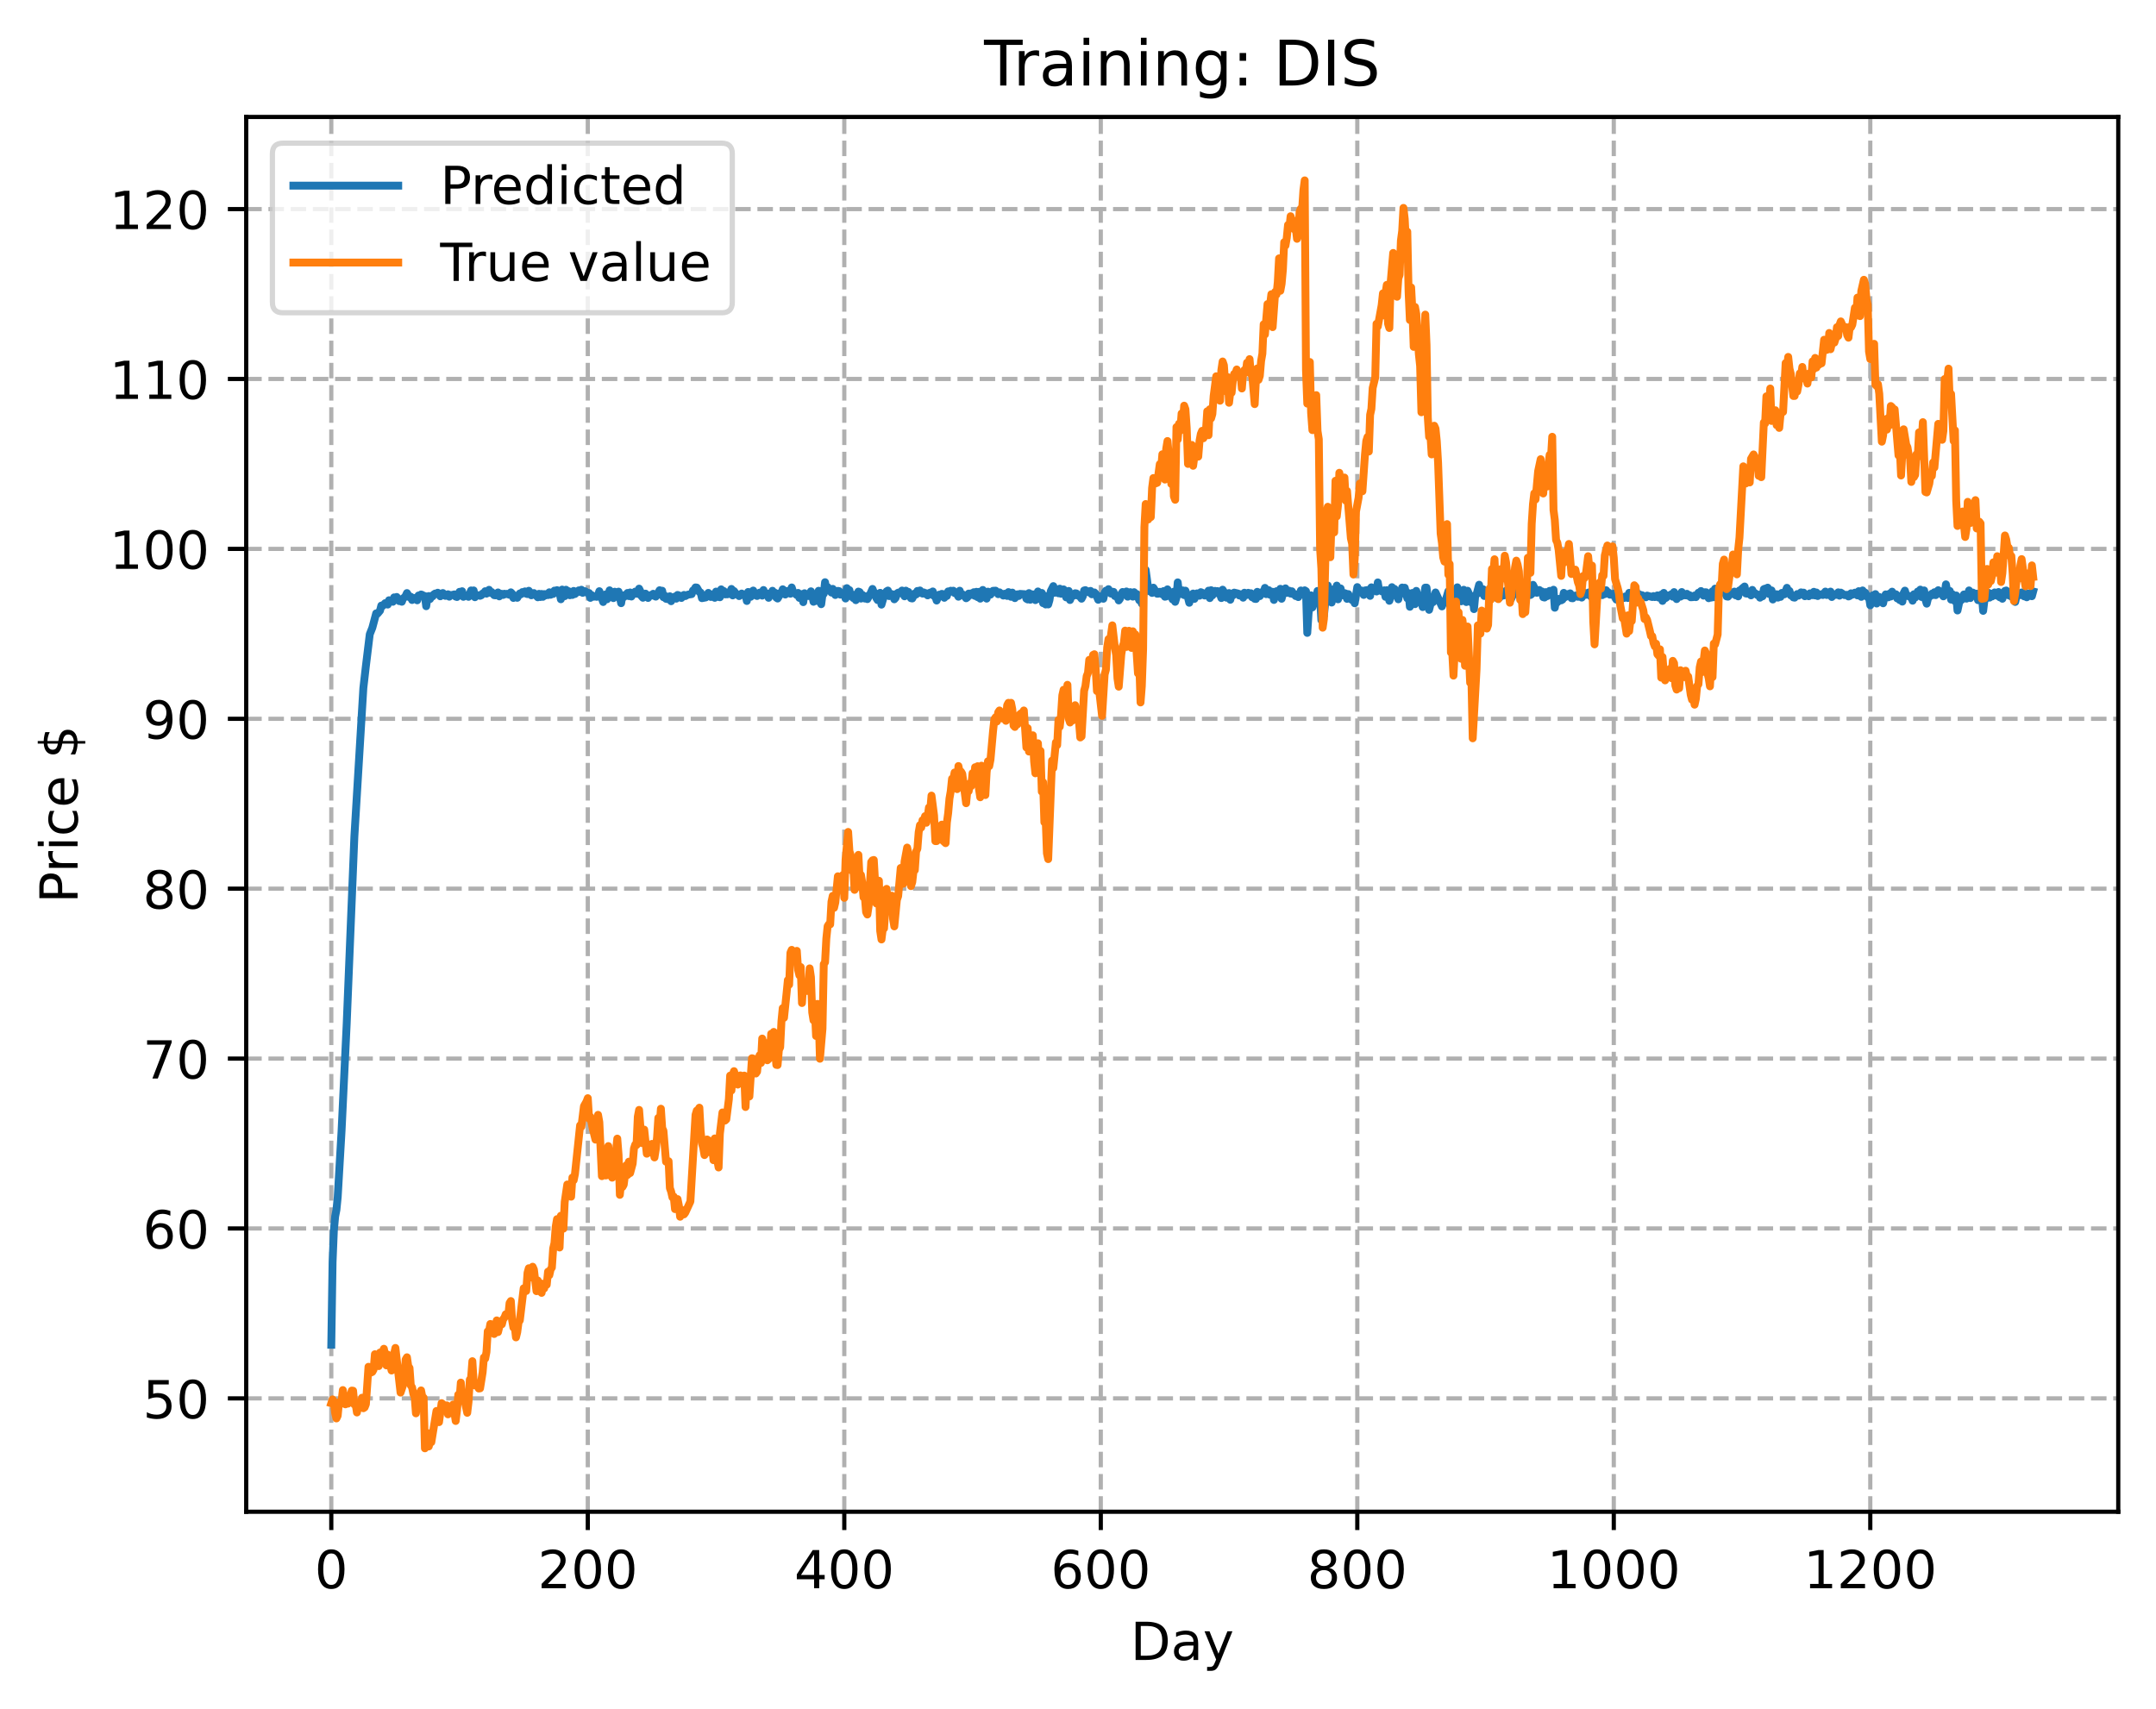 <?xml version="1.0" encoding="utf-8" standalone="no"?>
<!DOCTYPE svg PUBLIC "-//W3C//DTD SVG 1.1//EN"
  "http://www.w3.org/Graphics/SVG/1.1/DTD/svg11.dtd">
<!-- Created with matplotlib (https://matplotlib.org/) -->
<svg height="325.986pt" version="1.1" viewBox="0 0 411.286 325.986" width="411.286pt" xmlns="http://www.w3.org/2000/svg" xmlns:xlink="http://www.w3.org/1999/xlink">
 <defs>
  <style type="text/css">
*{stroke-linecap:butt;stroke-linejoin:round;}
  </style>
 </defs>
 <g id="figure_1">
  <g id="patch_1">
   <path d="M 0 325.986 
L 411.286 325.986 
L 411.286 0 
L 0 0 
z
" style="fill:#ffffff;"/>
  </g>
  <g id="axes_1">
   <g id="patch_2">
    <path d="M 46.966 288.43 
L 404.086 288.43 
L 404.086 22.318 
L 46.966 22.318 
z
" style="fill:#ffffff;"/>
   </g>
   <g id="matplotlib.axis_1">
    <g id="xtick_1">
     <g id="line2d_1">
      <path clip-path="url(#pf2c2c8ee0b)" d="M 63.198 288.43 
L 63.198 22.318 
" style="fill:none;stroke:#b0b0b0;stroke-dasharray:2.96,1.28;stroke-dashoffset:0;stroke-width:0.8;"/>
     </g>
     <g id="line2d_2">
      <defs>
       <path d="M 0 0 
L 0 3.5 
" id="mc275e9d72d" style="stroke:#000000;stroke-width:0.8;"/>
      </defs>
      <g>
       <use style="stroke:#000000;stroke-width:0.8;" x="63.198" xlink:href="#mc275e9d72d" y="288.43"/>
      </g>
     </g>
     <g id="text_1">
      <!-- 0 -->
      <defs>
       <path d="M 31.781 66.406 
Q 24.172 66.406 20.328 58.906 
Q 16.5 51.422 16.5 36.375 
Q 16.5 21.391 20.328 13.891 
Q 24.172 6.391 31.781 6.391 
Q 39.453 6.391 43.281 13.891 
Q 47.125 21.391 47.125 36.375 
Q 47.125 51.422 43.281 58.906 
Q 39.453 66.406 31.781 66.406 
z
M 31.781 74.219 
Q 44.047 74.219 50.516 64.516 
Q 56.984 54.828 56.984 36.375 
Q 56.984 17.969 50.516 8.266 
Q 44.047 -1.422 31.781 -1.422 
Q 19.531 -1.422 13.062 8.266 
Q 6.594 17.969 6.594 36.375 
Q 6.594 54.828 13.062 64.516 
Q 19.531 74.219 31.781 74.219 
z
" id="DejaVuSans-48"/>
      </defs>
      <g transform="translate(60.017 303.029)scale(0.1 -0.1)">
       <use xlink:href="#DejaVuSans-48"/>
      </g>
     </g>
    </g>
    <g id="xtick_2">
     <g id="line2d_3">
      <path clip-path="url(#pf2c2c8ee0b)" d="M 112.129 288.43 
L 112.129 22.318 
" style="fill:none;stroke:#b0b0b0;stroke-dasharray:2.96,1.28;stroke-dashoffset:0;stroke-width:0.8;"/>
     </g>
     <g id="line2d_4">
      <g>
       <use style="stroke:#000000;stroke-width:0.8;" x="112.129" xlink:href="#mc275e9d72d" y="288.43"/>
      </g>
     </g>
     <g id="text_2">
      <!-- 200 -->
      <defs>
       <path d="M 19.188 8.297 
L 53.609 8.297 
L 53.609 0 
L 7.328 0 
L 7.328 8.297 
Q 12.938 14.109 22.625 23.891 
Q 32.328 33.688 34.812 36.531 
Q 39.547 41.844 41.422 45.531 
Q 43.312 49.219 43.312 52.781 
Q 43.312 58.594 39.234 62.25 
Q 35.156 65.922 28.609 65.922 
Q 23.969 65.922 18.812 64.312 
Q 13.672 62.703 7.812 59.422 
L 7.812 69.391 
Q 13.766 71.781 18.938 73 
Q 24.125 74.219 28.422 74.219 
Q 39.75 74.219 46.484 68.547 
Q 53.219 62.891 53.219 53.422 
Q 53.219 48.922 51.531 44.891 
Q 49.859 40.875 45.406 35.406 
Q 44.188 33.984 37.641 27.219 
Q 31.109 20.453 19.188 8.297 
z
" id="DejaVuSans-50"/>
      </defs>
      <g transform="translate(102.585 303.029)scale(0.1 -0.1)">
       <use xlink:href="#DejaVuSans-50"/>
       <use x="63.623" xlink:href="#DejaVuSans-48"/>
       <use x="127.246" xlink:href="#DejaVuSans-48"/>
      </g>
     </g>
    </g>
    <g id="xtick_3">
     <g id="line2d_5">
      <path clip-path="url(#pf2c2c8ee0b)" d="M 161.06 288.43 
L 161.06 22.318 
" style="fill:none;stroke:#b0b0b0;stroke-dasharray:2.96,1.28;stroke-dashoffset:0;stroke-width:0.8;"/>
     </g>
     <g id="line2d_6">
      <g>
       <use style="stroke:#000000;stroke-width:0.8;" x="161.06" xlink:href="#mc275e9d72d" y="288.43"/>
      </g>
     </g>
     <g id="text_3">
      <!-- 400 -->
      <defs>
       <path d="M 37.797 64.312 
L 12.891 25.391 
L 37.797 25.391 
z
M 35.203 72.906 
L 47.609 72.906 
L 47.609 25.391 
L 58.016 25.391 
L 58.016 17.188 
L 47.609 17.188 
L 47.609 0 
L 37.797 0 
L 37.797 17.188 
L 4.891 17.188 
L 4.891 26.703 
z
" id="DejaVuSans-52"/>
      </defs>
      <g transform="translate(151.516 303.029)scale(0.1 -0.1)">
       <use xlink:href="#DejaVuSans-52"/>
       <use x="63.623" xlink:href="#DejaVuSans-48"/>
       <use x="127.246" xlink:href="#DejaVuSans-48"/>
      </g>
     </g>
    </g>
    <g id="xtick_4">
     <g id="line2d_7">
      <path clip-path="url(#pf2c2c8ee0b)" d="M 209.99 288.43 
L 209.99 22.318 
" style="fill:none;stroke:#b0b0b0;stroke-dasharray:2.96,1.28;stroke-dashoffset:0;stroke-width:0.8;"/>
     </g>
     <g id="line2d_8">
      <g>
       <use style="stroke:#000000;stroke-width:0.8;" x="209.99" xlink:href="#mc275e9d72d" y="288.43"/>
      </g>
     </g>
     <g id="text_4">
      <!-- 600 -->
      <defs>
       <path d="M 33.016 40.375 
Q 26.375 40.375 22.484 35.828 
Q 18.609 31.297 18.609 23.391 
Q 18.609 15.531 22.484 10.953 
Q 26.375 6.391 33.016 6.391 
Q 39.656 6.391 43.531 10.953 
Q 47.406 15.531 47.406 23.391 
Q 47.406 31.297 43.531 35.828 
Q 39.656 40.375 33.016 40.375 
z
M 52.594 71.297 
L 52.594 62.312 
Q 48.875 64.062 45.094 64.984 
Q 41.312 65.922 37.594 65.922 
Q 27.828 65.922 22.672 59.328 
Q 17.531 52.734 16.797 39.406 
Q 19.672 43.656 24.016 45.922 
Q 28.375 48.188 33.594 48.188 
Q 44.578 48.188 50.953 41.516 
Q 57.328 34.859 57.328 23.391 
Q 57.328 12.156 50.688 5.359 
Q 44.047 -1.422 33.016 -1.422 
Q 20.359 -1.422 13.672 8.266 
Q 6.984 17.969 6.984 36.375 
Q 6.984 53.656 15.188 63.938 
Q 23.391 74.219 37.203 74.219 
Q 40.922 74.219 44.703 73.484 
Q 48.484 72.75 52.594 71.297 
z
" id="DejaVuSans-54"/>
      </defs>
      <g transform="translate(200.446 303.029)scale(0.1 -0.1)">
       <use xlink:href="#DejaVuSans-54"/>
       <use x="63.623" xlink:href="#DejaVuSans-48"/>
       <use x="127.246" xlink:href="#DejaVuSans-48"/>
      </g>
     </g>
    </g>
    <g id="xtick_5">
     <g id="line2d_9">
      <path clip-path="url(#pf2c2c8ee0b)" d="M 258.921 288.43 
L 258.921 22.318 
" style="fill:none;stroke:#b0b0b0;stroke-dasharray:2.96,1.28;stroke-dashoffset:0;stroke-width:0.8;"/>
     </g>
     <g id="line2d_10">
      <g>
       <use style="stroke:#000000;stroke-width:0.8;" x="258.921" xlink:href="#mc275e9d72d" y="288.43"/>
      </g>
     </g>
     <g id="text_5">
      <!-- 800 -->
      <defs>
       <path d="M 31.781 34.625 
Q 24.75 34.625 20.719 30.859 
Q 16.703 27.094 16.703 20.516 
Q 16.703 13.922 20.719 10.156 
Q 24.75 6.391 31.781 6.391 
Q 38.812 6.391 42.859 10.172 
Q 46.922 13.969 46.922 20.516 
Q 46.922 27.094 42.891 30.859 
Q 38.875 34.625 31.781 34.625 
z
M 21.922 38.812 
Q 15.578 40.375 12.031 44.719 
Q 8.5 49.078 8.5 55.328 
Q 8.5 64.062 14.719 69.141 
Q 20.953 74.219 31.781 74.219 
Q 42.672 74.219 48.875 69.141 
Q 55.078 64.062 55.078 55.328 
Q 55.078 49.078 51.531 44.719 
Q 48 40.375 41.703 38.812 
Q 48.828 37.156 52.797 32.312 
Q 56.781 27.484 56.781 20.516 
Q 56.781 9.906 50.312 4.234 
Q 43.844 -1.422 31.781 -1.422 
Q 19.734 -1.422 13.25 4.234 
Q 6.781 9.906 6.781 20.516 
Q 6.781 27.484 10.781 32.312 
Q 14.797 37.156 21.922 38.812 
z
M 18.312 54.391 
Q 18.312 48.734 21.844 45.562 
Q 25.391 42.391 31.781 42.391 
Q 38.141 42.391 41.719 45.562 
Q 45.312 48.734 45.312 54.391 
Q 45.312 60.062 41.719 63.234 
Q 38.141 66.406 31.781 66.406 
Q 25.391 66.406 21.844 63.234 
Q 18.312 60.062 18.312 54.391 
z
" id="DejaVuSans-56"/>
      </defs>
      <g transform="translate(249.377 303.029)scale(0.1 -0.1)">
       <use xlink:href="#DejaVuSans-56"/>
       <use x="63.623" xlink:href="#DejaVuSans-48"/>
       <use x="127.246" xlink:href="#DejaVuSans-48"/>
      </g>
     </g>
    </g>
    <g id="xtick_6">
     <g id="line2d_11">
      <path clip-path="url(#pf2c2c8ee0b)" d="M 307.851 288.43 
L 307.851 22.318 
" style="fill:none;stroke:#b0b0b0;stroke-dasharray:2.96,1.28;stroke-dashoffset:0;stroke-width:0.8;"/>
     </g>
     <g id="line2d_12">
      <g>
       <use style="stroke:#000000;stroke-width:0.8;" x="307.851" xlink:href="#mc275e9d72d" y="288.43"/>
      </g>
     </g>
     <g id="text_6">
      <!-- 1000 -->
      <defs>
       <path d="M 12.406 8.297 
L 28.516 8.297 
L 28.516 63.922 
L 10.984 60.406 
L 10.984 69.391 
L 28.422 72.906 
L 38.281 72.906 
L 38.281 8.297 
L 54.391 8.297 
L 54.391 0 
L 12.406 0 
z
" id="DejaVuSans-49"/>
      </defs>
      <g transform="translate(295.126 303.029)scale(0.1 -0.1)">
       <use xlink:href="#DejaVuSans-49"/>
       <use x="63.623" xlink:href="#DejaVuSans-48"/>
       <use x="127.246" xlink:href="#DejaVuSans-48"/>
       <use x="190.869" xlink:href="#DejaVuSans-48"/>
      </g>
     </g>
    </g>
    <g id="xtick_7">
     <g id="line2d_13">
      <path clip-path="url(#pf2c2c8ee0b)" d="M 356.782 288.43 
L 356.782 22.318 
" style="fill:none;stroke:#b0b0b0;stroke-dasharray:2.96,1.28;stroke-dashoffset:0;stroke-width:0.8;"/>
     </g>
     <g id="line2d_14">
      <g>
       <use style="stroke:#000000;stroke-width:0.8;" x="356.782" xlink:href="#mc275e9d72d" y="288.43"/>
      </g>
     </g>
     <g id="text_7">
      <!-- 1200 -->
      <g transform="translate(344.057 303.029)scale(0.1 -0.1)">
       <use xlink:href="#DejaVuSans-49"/>
       <use x="63.623" xlink:href="#DejaVuSans-50"/>
       <use x="127.246" xlink:href="#DejaVuSans-48"/>
       <use x="190.869" xlink:href="#DejaVuSans-48"/>
      </g>
     </g>
    </g>
    <g id="text_8">
     <!-- Day -->
     <defs>
      <path d="M 19.672 64.797 
L 19.672 8.109 
L 31.594 8.109 
Q 46.688 8.109 53.688 14.938 
Q 60.688 21.781 60.688 36.531 
Q 60.688 51.172 53.688 57.984 
Q 46.688 64.797 31.594 64.797 
z
M 9.812 72.906 
L 30.078 72.906 
Q 51.266 72.906 61.172 64.094 
Q 71.094 55.281 71.094 36.531 
Q 71.094 17.672 61.125 8.828 
Q 51.172 0 30.078 0 
L 9.812 0 
z
" id="DejaVuSans-68"/>
      <path d="M 34.281 27.484 
Q 23.391 27.484 19.188 25 
Q 14.984 22.516 14.984 16.5 
Q 14.984 11.719 18.141 8.906 
Q 21.297 6.109 26.703 6.109 
Q 34.188 6.109 38.703 11.406 
Q 43.219 16.703 43.219 25.484 
L 43.219 27.484 
z
M 52.203 31.203 
L 52.203 0 
L 43.219 0 
L 43.219 8.297 
Q 40.141 3.328 35.547 0.953 
Q 30.953 -1.422 24.312 -1.422 
Q 15.922 -1.422 10.953 3.297 
Q 6 8.016 6 15.922 
Q 6 25.141 12.172 29.828 
Q 18.359 34.516 30.609 34.516 
L 43.219 34.516 
L 43.219 35.406 
Q 43.219 41.609 39.141 45 
Q 35.062 48.391 27.688 48.391 
Q 23 48.391 18.547 47.266 
Q 14.109 46.141 10.016 43.891 
L 10.016 52.203 
Q 14.938 54.109 19.578 55.047 
Q 24.219 56 28.609 56 
Q 40.484 56 46.344 49.844 
Q 52.203 43.703 52.203 31.203 
z
" id="DejaVuSans-97"/>
      <path d="M 32.172 -5.078 
Q 28.375 -14.844 24.75 -17.812 
Q 21.141 -20.797 15.094 -20.797 
L 7.906 -20.797 
L 7.906 -13.281 
L 13.188 -13.281 
Q 16.891 -13.281 18.938 -11.516 
Q 21 -9.766 23.484 -3.219 
L 25.094 0.875 
L 2.984 54.688 
L 12.5 54.688 
L 29.594 11.922 
L 46.688 54.688 
L 56.203 54.688 
z
" id="DejaVuSans-121"/>
     </defs>
     <g transform="translate(215.652 316.707)scale(0.1 -0.1)">
      <use xlink:href="#DejaVuSans-68"/>
      <use x="77.002" xlink:href="#DejaVuSans-97"/>
      <use x="138.281" xlink:href="#DejaVuSans-121"/>
     </g>
    </g>
   </g>
   <g id="matplotlib.axis_2">
    <g id="ytick_1">
     <g id="line2d_15">
      <path clip-path="url(#pf2c2c8ee0b)" d="M 46.966 266.804 
L 404.086 266.804 
" style="fill:none;stroke:#b0b0b0;stroke-dasharray:2.96,1.28;stroke-dashoffset:0;stroke-width:0.8;"/>
     </g>
     <g id="line2d_16">
      <defs>
       <path d="M 0 0 
L -3.5 0 
" id="m428088087b" style="stroke:#000000;stroke-width:0.8;"/>
      </defs>
      <g>
       <use style="stroke:#000000;stroke-width:0.8;" x="46.966" xlink:href="#m428088087b" y="266.804"/>
      </g>
     </g>
     <g id="text_9">
      <!-- 50 -->
      <defs>
       <path d="M 10.797 72.906 
L 49.516 72.906 
L 49.516 64.594 
L 19.828 64.594 
L 19.828 46.734 
Q 21.969 47.469 24.109 47.828 
Q 26.266 48.188 28.422 48.188 
Q 40.625 48.188 47.75 41.5 
Q 54.891 34.812 54.891 23.391 
Q 54.891 11.625 47.562 5.094 
Q 40.234 -1.422 26.906 -1.422 
Q 22.312 -1.422 17.547 -0.641 
Q 12.797 0.141 7.719 1.703 
L 7.719 11.625 
Q 12.109 9.234 16.797 8.062 
Q 21.484 6.891 26.703 6.891 
Q 35.156 6.891 40.078 11.328 
Q 45.016 15.766 45.016 23.391 
Q 45.016 31 40.078 35.438 
Q 35.156 39.891 26.703 39.891 
Q 22.75 39.891 18.812 39.016 
Q 14.891 38.141 10.797 36.281 
z
" id="DejaVuSans-53"/>
      </defs>
      <g transform="translate(27.241 270.603)scale(0.1 -0.1)">
       <use xlink:href="#DejaVuSans-53"/>
       <use x="63.623" xlink:href="#DejaVuSans-48"/>
      </g>
     </g>
    </g>
    <g id="ytick_2">
     <g id="line2d_17">
      <path clip-path="url(#pf2c2c8ee0b)" d="M 46.966 234.388 
L 404.086 234.388 
" style="fill:none;stroke:#b0b0b0;stroke-dasharray:2.96,1.28;stroke-dashoffset:0;stroke-width:0.8;"/>
     </g>
     <g id="line2d_18">
      <g>
       <use style="stroke:#000000;stroke-width:0.8;" x="46.966" xlink:href="#m428088087b" y="234.388"/>
      </g>
     </g>
     <g id="text_10">
      <!-- 60 -->
      <g transform="translate(27.241 238.187)scale(0.1 -0.1)">
       <use xlink:href="#DejaVuSans-54"/>
       <use x="63.623" xlink:href="#DejaVuSans-48"/>
      </g>
     </g>
    </g>
    <g id="ytick_3">
     <g id="line2d_19">
      <path clip-path="url(#pf2c2c8ee0b)" d="M 46.966 201.972 
L 404.086 201.972 
" style="fill:none;stroke:#b0b0b0;stroke-dasharray:2.96,1.28;stroke-dashoffset:0;stroke-width:0.8;"/>
     </g>
     <g id="line2d_20">
      <g>
       <use style="stroke:#000000;stroke-width:0.8;" x="46.966" xlink:href="#m428088087b" y="201.972"/>
      </g>
     </g>
     <g id="text_11">
      <!-- 70 -->
      <defs>
       <path d="M 8.203 72.906 
L 55.078 72.906 
L 55.078 68.703 
L 28.609 0 
L 18.312 0 
L 43.219 64.594 
L 8.203 64.594 
z
" id="DejaVuSans-55"/>
      </defs>
      <g transform="translate(27.241 205.771)scale(0.1 -0.1)">
       <use xlink:href="#DejaVuSans-55"/>
       <use x="63.623" xlink:href="#DejaVuSans-48"/>
      </g>
     </g>
    </g>
    <g id="ytick_4">
     <g id="line2d_21">
      <path clip-path="url(#pf2c2c8ee0b)" d="M 46.966 169.556 
L 404.086 169.556 
" style="fill:none;stroke:#b0b0b0;stroke-dasharray:2.96,1.28;stroke-dashoffset:0;stroke-width:0.8;"/>
     </g>
     <g id="line2d_22">
      <g>
       <use style="stroke:#000000;stroke-width:0.8;" x="46.966" xlink:href="#m428088087b" y="169.556"/>
      </g>
     </g>
     <g id="text_12">
      <!-- 80 -->
      <g transform="translate(27.241 173.355)scale(0.1 -0.1)">
       <use xlink:href="#DejaVuSans-56"/>
       <use x="63.623" xlink:href="#DejaVuSans-48"/>
      </g>
     </g>
    </g>
    <g id="ytick_5">
     <g id="line2d_23">
      <path clip-path="url(#pf2c2c8ee0b)" d="M 46.966 137.14 
L 404.086 137.14 
" style="fill:none;stroke:#b0b0b0;stroke-dasharray:2.96,1.28;stroke-dashoffset:0;stroke-width:0.8;"/>
     </g>
     <g id="line2d_24">
      <g>
       <use style="stroke:#000000;stroke-width:0.8;" x="46.966" xlink:href="#m428088087b" y="137.14"/>
      </g>
     </g>
     <g id="text_13">
      <!-- 90 -->
      <defs>
       <path d="M 10.984 1.516 
L 10.984 10.5 
Q 14.703 8.734 18.5 7.812 
Q 22.312 6.891 25.984 6.891 
Q 35.75 6.891 40.891 13.453 
Q 46.047 20.016 46.781 33.406 
Q 43.953 29.203 39.594 26.953 
Q 35.25 24.703 29.984 24.703 
Q 19.047 24.703 12.672 31.312 
Q 6.297 37.938 6.297 49.422 
Q 6.297 60.641 12.938 67.422 
Q 19.578 74.219 30.609 74.219 
Q 43.266 74.219 49.922 64.516 
Q 56.594 54.828 56.594 36.375 
Q 56.594 19.141 48.406 8.859 
Q 40.234 -1.422 26.422 -1.422 
Q 22.703 -1.422 18.891 -0.688 
Q 15.094 0.047 10.984 1.516 
z
M 30.609 32.422 
Q 37.25 32.422 41.125 36.953 
Q 45.016 41.5 45.016 49.422 
Q 45.016 57.281 41.125 61.844 
Q 37.25 66.406 30.609 66.406 
Q 23.969 66.406 20.094 61.844 
Q 16.219 57.281 16.219 49.422 
Q 16.219 41.5 20.094 36.953 
Q 23.969 32.422 30.609 32.422 
z
" id="DejaVuSans-57"/>
      </defs>
      <g transform="translate(27.241 140.939)scale(0.1 -0.1)">
       <use xlink:href="#DejaVuSans-57"/>
       <use x="63.623" xlink:href="#DejaVuSans-48"/>
      </g>
     </g>
    </g>
    <g id="ytick_6">
     <g id="line2d_25">
      <path clip-path="url(#pf2c2c8ee0b)" d="M 46.966 104.724 
L 404.086 104.724 
" style="fill:none;stroke:#b0b0b0;stroke-dasharray:2.96,1.28;stroke-dashoffset:0;stroke-width:0.8;"/>
     </g>
     <g id="line2d_26">
      <g>
       <use style="stroke:#000000;stroke-width:0.8;" x="46.966" xlink:href="#m428088087b" y="104.724"/>
      </g>
     </g>
     <g id="text_14">
      <!-- 100 -->
      <g transform="translate(20.878 108.523)scale(0.1 -0.1)">
       <use xlink:href="#DejaVuSans-49"/>
       <use x="63.623" xlink:href="#DejaVuSans-48"/>
       <use x="127.246" xlink:href="#DejaVuSans-48"/>
      </g>
     </g>
    </g>
    <g id="ytick_7">
     <g id="line2d_27">
      <path clip-path="url(#pf2c2c8ee0b)" d="M 46.966 72.308 
L 404.086 72.308 
" style="fill:none;stroke:#b0b0b0;stroke-dasharray:2.96,1.28;stroke-dashoffset:0;stroke-width:0.8;"/>
     </g>
     <g id="line2d_28">
      <g>
       <use style="stroke:#000000;stroke-width:0.8;" x="46.966" xlink:href="#m428088087b" y="72.308"/>
      </g>
     </g>
     <g id="text_15">
      <!-- 110 -->
      <g transform="translate(20.878 76.108)scale(0.1 -0.1)">
       <use xlink:href="#DejaVuSans-49"/>
       <use x="63.623" xlink:href="#DejaVuSans-49"/>
       <use x="127.246" xlink:href="#DejaVuSans-48"/>
      </g>
     </g>
    </g>
    <g id="ytick_8">
     <g id="line2d_29">
      <path clip-path="url(#pf2c2c8ee0b)" d="M 46.966 39.892 
L 404.086 39.892 
" style="fill:none;stroke:#b0b0b0;stroke-dasharray:2.96,1.28;stroke-dashoffset:0;stroke-width:0.8;"/>
     </g>
     <g id="line2d_30">
      <g>
       <use style="stroke:#000000;stroke-width:0.8;" x="46.966" xlink:href="#m428088087b" y="39.892"/>
      </g>
     </g>
     <g id="text_16">
      <!-- 120 -->
      <g transform="translate(20.878 43.692)scale(0.1 -0.1)">
       <use xlink:href="#DejaVuSans-49"/>
       <use x="63.623" xlink:href="#DejaVuSans-50"/>
       <use x="127.246" xlink:href="#DejaVuSans-48"/>
      </g>
     </g>
    </g>
    <g id="text_17">
     <!-- Price $ -->
     <defs>
      <path d="M 19.672 64.797 
L 19.672 37.406 
L 32.078 37.406 
Q 38.969 37.406 42.719 40.969 
Q 46.484 44.531 46.484 51.125 
Q 46.484 57.672 42.719 61.234 
Q 38.969 64.797 32.078 64.797 
z
M 9.812 72.906 
L 32.078 72.906 
Q 44.344 72.906 50.609 67.359 
Q 56.891 61.812 56.891 51.125 
Q 56.891 40.328 50.609 34.812 
Q 44.344 29.297 32.078 29.297 
L 19.672 29.297 
L 19.672 0 
L 9.812 0 
z
" id="DejaVuSans-80"/>
      <path d="M 41.109 46.297 
Q 39.594 47.172 37.812 47.578 
Q 36.031 48 33.891 48 
Q 26.266 48 22.188 43.047 
Q 18.109 38.094 18.109 28.812 
L 18.109 0 
L 9.078 0 
L 9.078 54.688 
L 18.109 54.688 
L 18.109 46.188 
Q 20.953 51.172 25.484 53.578 
Q 30.031 56 36.531 56 
Q 37.453 56 38.578 55.875 
Q 39.703 55.766 41.062 55.516 
z
" id="DejaVuSans-114"/>
      <path d="M 9.422 54.688 
L 18.406 54.688 
L 18.406 0 
L 9.422 0 
z
M 9.422 75.984 
L 18.406 75.984 
L 18.406 64.594 
L 9.422 64.594 
z
" id="DejaVuSans-105"/>
      <path d="M 48.781 52.594 
L 48.781 44.188 
Q 44.969 46.297 41.141 47.344 
Q 37.312 48.391 33.406 48.391 
Q 24.656 48.391 19.812 42.844 
Q 14.984 37.312 14.984 27.297 
Q 14.984 17.281 19.812 11.734 
Q 24.656 6.203 33.406 6.203 
Q 37.312 6.203 41.141 7.25 
Q 44.969 8.297 48.781 10.406 
L 48.781 2.094 
Q 45.016 0.344 40.984 -0.531 
Q 36.969 -1.422 32.422 -1.422 
Q 20.062 -1.422 12.781 6.344 
Q 5.516 14.109 5.516 27.297 
Q 5.516 40.672 12.859 48.328 
Q 20.219 56 33.016 56 
Q 37.156 56 41.109 55.141 
Q 45.062 54.297 48.781 52.594 
z
" id="DejaVuSans-99"/>
      <path d="M 56.203 29.594 
L 56.203 25.203 
L 14.891 25.203 
Q 15.484 15.922 20.484 11.062 
Q 25.484 6.203 34.422 6.203 
Q 39.594 6.203 44.453 7.469 
Q 49.312 8.734 54.109 11.281 
L 54.109 2.781 
Q 49.266 0.734 44.188 -0.344 
Q 39.109 -1.422 33.891 -1.422 
Q 20.797 -1.422 13.156 6.188 
Q 5.516 13.812 5.516 26.812 
Q 5.516 40.234 12.766 48.109 
Q 20.016 56 32.328 56 
Q 43.359 56 49.781 48.891 
Q 56.203 41.797 56.203 29.594 
z
M 47.219 32.234 
Q 47.125 39.594 43.094 43.984 
Q 39.062 48.391 32.422 48.391 
Q 24.906 48.391 20.391 44.141 
Q 15.875 39.891 15.188 32.172 
z
" id="DejaVuSans-101"/>
      <path id="DejaVuSans-32"/>
      <path d="M 33.797 -14.703 
L 28.906 -14.703 
L 28.859 0 
Q 23.734 0.094 18.609 1.188 
Q 13.484 2.297 8.297 4.5 
L 8.297 13.281 
Q 13.281 10.156 18.375 8.562 
Q 23.484 6.984 28.906 6.938 
L 28.906 29.203 
Q 18.109 30.953 13.203 35.156 
Q 8.297 39.359 8.297 46.688 
Q 8.297 54.641 13.625 59.219 
Q 18.953 63.812 28.906 64.5 
L 28.906 75.984 
L 33.797 75.984 
L 33.797 64.656 
Q 38.328 64.453 42.578 63.688 
Q 46.828 62.938 50.875 61.625 
L 50.875 53.078 
Q 46.828 55.125 42.547 56.25 
Q 38.281 57.375 33.797 57.562 
L 33.797 36.719 
Q 44.875 35.016 50.094 30.609 
Q 55.328 26.219 55.328 18.609 
Q 55.328 10.359 49.781 5.594 
Q 44.234 0.828 33.797 0.094 
z
M 28.906 37.594 
L 28.906 57.625 
Q 23.25 56.984 20.266 54.391 
Q 17.281 51.812 17.281 47.516 
Q 17.281 43.312 20.031 40.969 
Q 22.797 38.625 28.906 37.594 
z
M 33.797 28.219 
L 33.797 7.078 
Q 39.984 7.906 43.141 10.594 
Q 46.297 13.281 46.297 17.672 
Q 46.297 21.969 43.281 24.5 
Q 40.281 27.047 33.797 28.219 
z
" id="DejaVuSans-36"/>
     </defs>
     <g transform="translate(14.798 172.342)rotate(-90)scale(0.1 -0.1)">
      <use xlink:href="#DejaVuSans-80"/>
      <use x="58.553" xlink:href="#DejaVuSans-114"/>
      <use x="99.666" xlink:href="#DejaVuSans-105"/>
      <use x="127.449" xlink:href="#DejaVuSans-99"/>
      <use x="182.43" xlink:href="#DejaVuSans-101"/>
      <use x="243.953" xlink:href="#DejaVuSans-32"/>
      <use x="275.74" xlink:href="#DejaVuSans-36"/>
     </g>
    </g>
   </g>
   <g id="line2d_31">
    <path clip-path="url(#pf2c2c8ee0b)" d="M 63.198 256.567 
L 63.443 240.803 
L 63.688 234.802 
L 63.932 232.105 
L 64.177 230.86 
L 64.422 228.415 
L 65.156 215.818 
L 66.134 195.397 
L 67.602 159.607 
L 69.315 131.268 
L 69.804 127.024 
L 70.538 121.008 
L 71.027 119.773 
L 71.761 117.023 
L 72.006 117.094 
L 72.495 116.507 
L 72.74 115.541 
L 72.984 115.618 
L 73.474 115.08 
L 73.963 115.351 
L 74.208 114.522 
L 74.452 114.827 
L 74.697 114.722 
L 74.942 114.817 
L 75.186 113.975 
L 75.431 114.108 
L 75.676 113.897 
L 75.92 114.441 
L 76.165 114.691 
L 76.41 114.48 
L 76.654 114.813 
L 76.899 114.154 
L 77.144 113.995 
L 77.388 113.688 
L 77.633 113.151 
L 78.122 113.952 
L 78.367 113.855 
L 78.611 114.478 
L 78.856 114.074 
L 79.101 114.2 
L 79.345 114.062 
L 79.59 114.536 
L 79.835 113.615 
L 80.079 113.742 
L 80.324 113.423 
L 80.569 113.51 
L 80.813 113.84 
L 81.058 113.72 
L 81.303 115.662 
L 81.547 114.068 
L 81.792 113.721 
L 82.037 114.29 
L 82.281 113.698 
L 82.526 113.789 
L 82.771 113.397 
L 83.015 113.238 
L 83.26 113.315 
L 83.505 113.085 
L 83.994 113.772 
L 84.239 113.235 
L 84.483 113.146 
L 84.972 113.693 
L 85.462 113.383 
L 85.706 113.844 
L 85.951 113.51 
L 86.196 113.534 
L 86.685 113.404 
L 86.93 113.829 
L 87.174 113.906 
L 87.664 112.913 
L 87.908 113.492 
L 88.153 112.801 
L 88.398 113.872 
L 88.642 113.62 
L 88.887 113.606 
L 89.376 113.872 
L 89.866 112.654 
L 90.11 113.142 
L 90.355 112.651 
L 90.599 113.949 
L 90.844 113.666 
L 91.333 113.554 
L 91.578 113.678 
L 91.823 113.573 
L 92.067 113.238 
L 92.312 113.155 
L 92.557 112.798 
L 92.801 113.269 
L 93.046 113.076 
L 93.291 112.531 
L 93.535 113.11 
L 93.78 112.949 
L 94.269 113.558 
L 94.514 113.59 
L 94.759 113.462 
L 95.003 113.035 
L 95.248 113.785 
L 95.493 113.279 
L 95.737 113.304 
L 95.982 113.514 
L 96.227 113.282 
L 96.471 113.367 
L 96.716 113.298 
L 97.205 113.491 
L 97.45 113.01 
L 97.694 113.256 
L 97.939 114.088 
L 98.428 113.665 
L 98.673 114.06 
L 99.162 113.228 
L 99.407 113.37 
L 99.652 112.962 
L 99.896 113.008 
L 100.141 112.832 
L 100.386 113.28 
L 100.63 113.351 
L 100.875 112.713 
L 101.12 113.03 
L 101.364 113.583 
L 101.854 113.154 
L 102.587 113.959 
L 102.832 113.295 
L 103.077 113.912 
L 103.321 113.323 
L 103.566 113.872 
L 103.811 113.346 
L 104.055 113.61 
L 104.3 113.321 
L 104.545 113.535 
L 104.789 113.003 
L 105.034 113.48 
L 105.279 113.215 
L 105.523 113.326 
L 105.768 112.685 
L 106.013 112.994 
L 106.257 112.595 
L 106.747 113.13 
L 106.991 114.338 
L 107.236 112.489 
L 107.725 113.748 
L 107.97 112.517 
L 108.215 112.897 
L 108.459 112.79 
L 108.704 113.57 
L 108.948 113.359 
L 109.193 113.513 
L 109.438 112.743 
L 109.682 113.337 
L 110.416 112.633 
L 110.661 112.939 
L 110.906 112.52 
L 111.15 113.109 
L 111.395 112.764 
L 111.64 112.814 
L 111.884 113.058 
L 112.374 113.142 
L 112.618 114.072 
L 112.863 113.537 
L 113.108 113.859 
L 113.597 113.817 
L 113.842 113.876 
L 114.086 113.511 
L 114.331 112.796 
L 115.065 114.862 
L 115.309 113.62 
L 115.554 113.399 
L 115.799 114.34 
L 116.043 113.787 
L 116.288 112.629 
L 116.533 113.949 
L 116.777 113.585 
L 117.022 114.119 
L 117.267 112.895 
L 117.511 113.723 
L 117.756 113.08 
L 118.001 112.879 
L 118.49 115.088 
L 118.735 113.579 
L 118.979 113.941 
L 119.713 113.128 
L 119.958 113.735 
L 120.203 113.038 
L 120.447 113.817 
L 120.692 113.333 
L 120.936 113.352 
L 121.181 112.871 
L 121.67 113.315 
L 121.915 112.307 
L 122.16 112.807 
L 122.404 113.778 
L 122.649 114.051 
L 122.894 113.475 
L 123.138 113.262 
L 123.383 113.856 
L 123.628 114.086 
L 123.872 113.709 
L 124.117 113.538 
L 124.362 113.624 
L 124.606 113.289 
L 124.851 113.702 
L 125.096 113.836 
L 125.585 113.05 
L 125.83 112.611 
L 126.074 113.467 
L 126.319 112.704 
L 126.563 113.948 
L 126.808 113.64 
L 127.053 114.251 
L 127.297 114.299 
L 127.542 113.843 
L 127.787 113.763 
L 128.031 114.708 
L 128.276 114.108 
L 128.521 114.119 
L 128.765 113.813 
L 129.01 114.223 
L 129.255 113.51 
L 129.499 113.587 
L 129.989 114.09 
L 130.478 113.507 
L 130.723 113.736 
L 131.212 113.461 
L 131.946 113.355 
L 132.191 112.661 
L 132.435 112.502 
L 132.68 112.073 
L 132.924 112.109 
L 133.414 112.953 
L 133.658 113.06 
L 133.903 114.13 
L 134.637 113.99 
L 135.126 113.117 
L 135.616 113.9 
L 135.86 113.407 
L 136.105 113.495 
L 136.35 114.063 
L 136.594 112.869 
L 136.839 113.833 
L 137.328 113.956 
L 137.573 112.445 
L 137.818 112.824 
L 138.062 112.759 
L 138.307 113.4 
L 138.796 113.387 
L 139.041 112.969 
L 139.285 113.004 
L 139.53 112.366 
L 139.775 113.603 
L 140.019 112.762 
L 140.509 113.416 
L 140.753 113.439 
L 140.998 113.735 
L 141.487 113.242 
L 141.732 113.54 
L 142.221 113.385 
L 142.466 114.665 
L 142.711 112.945 
L 142.955 113.624 
L 143.2 113.871 
L 143.445 112.867 
L 143.689 112.673 
L 144.178 113.595 
L 144.423 113.714 
L 144.668 113.499 
L 144.912 113.069 
L 145.157 113.194 
L 145.402 113.641 
L 145.646 112.572 
L 145.891 113.463 
L 146.136 113.513 
L 146.38 113.237 
L 146.625 114.062 
L 146.87 113.604 
L 147.114 113.435 
L 147.359 112.714 
L 147.604 113.463 
L 147.848 113.09 
L 148.093 114.024 
L 148.338 114.197 
L 148.582 113.799 
L 148.827 113.131 
L 149.072 113.346 
L 149.316 112.433 
L 149.561 112.632 
L 149.806 113.435 
L 150.05 112.77 
L 150.295 112.851 
L 150.539 112.676 
L 150.784 113.282 
L 151.029 112.083 
L 151.273 112.847 
L 151.763 113.342 
L 152.007 113.542 
L 152.252 113.122 
L 152.497 114.081 
L 152.741 113.835 
L 152.986 113.351 
L 153.231 114.889 
L 153.475 113.182 
L 153.72 113.69 
L 153.965 113.606 
L 154.209 113.721 
L 154.454 113.462 
L 154.699 112.817 
L 154.943 113.62 
L 155.188 114.817 
L 155.677 113.526 
L 155.922 114.67 
L 156.166 112.714 
L 156.656 115.278 
L 156.9 113.451 
L 157.145 113.288 
L 157.39 111.08 
L 157.634 112.613 
L 157.879 112.007 
L 158.613 113.063 
L 158.858 112.352 
L 159.102 112.783 
L 159.347 113.523 
L 159.836 112.731 
L 160.081 112.781 
L 160.326 113.46 
L 160.57 113.433 
L 160.815 113.172 
L 161.06 113.143 
L 161.304 114.196 
L 161.549 112.215 
L 161.794 112.517 
L 162.038 112.579 
L 162.283 113.75 
L 162.527 113.57 
L 162.772 114.109 
L 163.017 113.48 
L 163.261 114.512 
L 163.751 112.869 
L 163.995 112.965 
L 164.24 114.211 
L 164.485 113.471 
L 164.974 114.202 
L 165.219 113.756 
L 165.463 114.308 
L 165.953 113.449 
L 166.442 112.363 
L 166.687 112.993 
L 166.931 113.165 
L 167.176 114.117 
L 167.421 114.495 
L 167.91 113.104 
L 168.154 115.363 
L 168.644 113.663 
L 168.888 113.714 
L 169.133 112.818 
L 169.378 112.671 
L 169.622 113.733 
L 169.867 113.253 
L 170.112 113.396 
L 170.356 113.398 
L 170.601 114.343 
L 170.846 114.066 
L 171.09 113.25 
L 171.335 113.071 
L 171.58 113.213 
L 172.069 112.671 
L 172.558 113.775 
L 172.803 112.692 
L 173.048 113.027 
L 173.292 112.932 
L 173.782 114.139 
L 174.026 114.185 
L 174.515 113.226 
L 174.76 113.426 
L 175.005 112.747 
L 175.249 113.138 
L 175.494 112.659 
L 175.983 113.257 
L 176.228 113.031 
L 176.473 113.296 
L 176.717 113.181 
L 176.962 113.596 
L 177.451 113.06 
L 177.696 113.421 
L 177.941 112.842 
L 178.185 113.724 
L 178.43 113.762 
L 178.675 114.584 
L 179.164 113.458 
L 179.409 113.663 
L 179.653 113.304 
L 179.898 113.35 
L 180.142 114.06 
L 180.387 113.715 
L 180.632 113.706 
L 180.876 112.835 
L 181.121 112.972 
L 181.366 112.708 
L 181.61 112.877 
L 181.855 112.706 
L 182.1 113.147 
L 182.344 112.993 
L 182.834 113.853 
L 183.078 112.703 
L 183.323 113.497 
L 183.568 113.372 
L 183.812 113.518 
L 184.302 114.142 
L 184.546 113.972 
L 184.791 113.249 
L 185.036 113.548 
L 185.28 113.204 
L 185.525 113.527 
L 185.77 112.99 
L 186.014 113.704 
L 186.259 112.913 
L 186.503 113.94 
L 186.748 112.922 
L 186.993 114.221 
L 187.237 114 
L 187.482 112.557 
L 187.727 113.587 
L 187.971 113.529 
L 188.216 114.215 
L 188.461 112.88 
L 188.705 112.976 
L 188.95 113.454 
L 189.439 112.721 
L 189.929 112.697 
L 190.418 113.367 
L 190.663 113.01 
L 191.397 113.634 
L 191.641 113.283 
L 192.13 113.701 
L 192.375 112.967 
L 192.62 113.255 
L 192.864 113.87 
L 193.109 113.061 
L 193.598 114.12 
L 194.088 113.386 
L 194.332 113.713 
L 194.577 113.309 
L 195.556 113.377 
L 195.8 114.238 
L 196.045 114.376 
L 196.29 113.156 
L 196.534 114.43 
L 196.779 113.367 
L 197.024 113.536 
L 197.268 113.405 
L 197.513 114.501 
L 197.758 114.299 
L 198.002 112.843 
L 198.247 113.357 
L 198.491 114.356 
L 198.736 113.129 
L 198.981 115.079 
L 199.225 113.646 
L 199.47 115.332 
L 199.715 114.038 
L 199.959 115.326 
L 200.204 114.486 
L 200.449 112.783 
L 200.938 111.828 
L 201.183 113.101 
L 201.427 112.57 
L 201.672 112.706 
L 201.917 113.197 
L 202.161 112.316 
L 202.406 113.287 
L 202.895 112.452 
L 203.14 112.817 
L 203.385 113.976 
L 203.629 113.099 
L 203.874 112.745 
L 204.118 114.484 
L 204.363 113.846 
L 204.608 113.586 
L 204.852 113.639 
L 205.097 113.188 
L 205.342 113.222 
L 205.586 113.627 
L 205.831 113.588 
L 206.32 114.233 
L 206.565 113.76 
L 206.81 112.658 
L 207.054 112.596 
L 207.299 112.933 
L 207.544 112.802 
L 207.788 113.046 
L 208.033 112.739 
L 208.278 113.389 
L 208.767 113.03 
L 209.012 113.266 
L 209.501 114.436 
L 209.746 113.77 
L 210.479 114.243 
L 210.724 113.066 
L 210.969 112.695 
L 211.213 113.03 
L 211.458 112.406 
L 211.947 113.263 
L 212.192 112.895 
L 212.437 112.932 
L 212.681 113.726 
L 213.171 113.889 
L 213.415 114.561 
L 213.66 114.23 
L 213.905 113.289 
L 214.149 112.944 
L 214.639 113.147 
L 214.883 112.848 
L 215.128 113.849 
L 215.617 112.975 
L 215.862 113.606 
L 216.106 113.836 
L 216.351 112.982 
L 216.596 113.651 
L 216.84 113.33 
L 217.33 114.537 
L 217.574 113.57 
L 217.819 115.172 
L 218.308 112.346 
L 218.553 108.731 
L 219.042 112.34 
L 219.287 112.807 
L 219.532 112.864 
L 219.776 113.13 
L 220.021 112.122 
L 220.755 113.286 
L 221 113.267 
L 221.244 112.911 
L 221.489 112.945 
L 221.734 113.403 
L 221.978 112.771 
L 222.223 113.855 
L 222.467 113.802 
L 222.712 112.444 
L 222.957 112.877 
L 223.201 113.647 
L 223.446 113.779 
L 223.691 114.369 
L 223.935 112.881 
L 224.18 114.825 
L 224.425 114.006 
L 224.669 111.112 
L 224.914 113.256 
L 225.159 112.522 
L 225.403 113.352 
L 225.648 112.646 
L 225.893 113.543 
L 226.137 112.694 
L 226.627 114.039 
L 226.871 115.01 
L 227.116 113.896 
L 227.361 113.682 
L 227.605 113.24 
L 227.85 114.267 
L 228.094 113.385 
L 228.339 113.212 
L 228.584 113.659 
L 228.828 113.66 
L 229.073 112.981 
L 229.562 113.194 
L 229.807 113.626 
L 230.296 113.269 
L 230.541 112.693 
L 230.786 114.114 
L 231.03 112.605 
L 231.275 113.61 
L 231.764 112.732 
L 232.009 112.866 
L 232.254 112.771 
L 232.498 113.301 
L 232.743 113.379 
L 232.988 114.11 
L 233.232 112.507 
L 233.722 113.315 
L 233.966 114.04 
L 234.211 113.928 
L 234.455 113.149 
L 234.7 114.431 
L 234.945 113.359 
L 235.189 113.608 
L 235.434 113.067 
L 236.168 113.239 
L 236.413 113.615 
L 236.657 113.376 
L 236.902 113.553 
L 237.147 114.038 
L 237.391 113.085 
L 237.881 113.512 
L 238.125 113.101 
L 238.37 113.504 
L 238.615 113.181 
L 238.859 113.953 
L 239.104 113.61 
L 239.349 114.252 
L 239.593 114.284 
L 239.838 112.917 
L 240.082 113.04 
L 240.327 113.74 
L 240.816 112.923 
L 241.061 113.026 
L 241.306 112.164 
L 241.55 113.364 
L 241.795 112.675 
L 242.04 112.602 
L 242.284 113.481 
L 242.529 112.9 
L 242.774 112.909 
L 243.018 114.464 
L 243.263 113.004 
L 243.508 112.795 
L 243.752 113.309 
L 244.242 112.337 
L 244.486 114.244 
L 244.731 113.295 
L 244.976 112.945 
L 245.22 112.255 
L 245.465 113.123 
L 245.954 112.706 
L 246.199 113.255 
L 246.443 112.812 
L 246.688 113.369 
L 246.933 113.321 
L 247.177 113.729 
L 247.422 113.456 
L 247.667 113.925 
L 247.911 113.493 
L 248.156 112.66 
L 248.401 113.102 
L 248.645 113.274 
L 248.89 112.63 
L 249.135 112.793 
L 249.379 120.755 
L 249.624 117.048 
L 250.113 113.586 
L 250.358 115.891 
L 250.847 114.097 
L 251.092 114.285 
L 251.337 112.746 
L 251.581 114.83 
L 251.826 114.256 
L 252.07 118.334 
L 252.315 116.071 
L 252.56 117.445 
L 253.049 112.532 
L 253.294 111.708 
L 254.028 114.967 
L 254.272 112.468 
L 254.762 114.033 
L 255.006 111.725 
L 255.251 114.352 
L 255.74 112.265 
L 255.985 113.486 
L 256.23 113.587 
L 256.474 113.162 
L 256.719 113.242 
L 256.964 114.259 
L 257.208 113.345 
L 257.453 114.147 
L 257.942 114.496 
L 258.187 114.183 
L 258.431 115.099 
L 258.921 112.01 
L 259.165 112.782 
L 259.41 112.891 
L 259.655 112.648 
L 260.144 113.511 
L 260.389 112.653 
L 260.878 112.571 
L 261.123 112.887 
L 261.367 113.691 
L 261.612 112.058 
L 261.857 112.78 
L 262.101 112.263 
L 262.346 112.7 
L 262.591 112.859 
L 262.835 111.12 
L 263.08 112.657 
L 263.325 112.568 
L 263.569 112.816 
L 264.058 112.623 
L 264.303 113.877 
L 264.548 112.607 
L 264.792 112.867 
L 265.037 114.63 
L 265.282 113.901 
L 265.526 112.027 
L 265.771 112.579 
L 266.016 112.354 
L 266.26 113.526 
L 266.505 113.507 
L 266.75 114.343 
L 266.994 113.052 
L 267.239 113.307 
L 267.484 112.097 
L 267.728 112.623 
L 267.973 112.136 
L 268.462 114.155 
L 268.707 113.161 
L 268.952 115.771 
L 269.196 115.299 
L 269.441 113.131 
L 269.685 114.576 
L 269.93 115.272 
L 270.175 112.732 
L 270.664 114.456 
L 270.909 114.545 
L 271.153 114.479 
L 271.398 115.829 
L 271.887 112.111 
L 272.132 112.11 
L 272.621 116.354 
L 273.111 114.389 
L 273.355 114.908 
L 273.845 113.037 
L 275.068 115.701 
L 275.313 114.911 
L 275.557 114.936 
L 275.802 114.458 
L 276.291 112.812 
L 276.536 115.353 
L 276.78 113.687 
L 277.025 117.347 
L 277.27 114.841 
L 277.514 115.48 
L 278.004 112.052 
L 278.248 114.192 
L 278.493 112.988 
L 278.738 114.727 
L 278.982 114.419 
L 279.227 112.526 
L 279.716 114.87 
L 279.961 112.709 
L 280.206 113.267 
L 280.45 114.381 
L 280.695 114.956 
L 280.94 113.994 
L 281.184 116.218 
L 281.429 113.582 
L 281.673 113.404 
L 282.163 111.56 
L 282.407 112.961 
L 282.652 113.169 
L 282.897 112.412 
L 283.141 113.713 
L 283.386 113.38 
L 283.631 113.316 
L 283.875 113.639 
L 284.12 113.382 
L 284.365 112.112 
L 284.609 113.439 
L 284.854 112.127 
L 285.099 113.213 
L 285.343 112.619 
L 285.588 114.14 
L 285.833 113.67 
L 286.077 114.008 
L 286.322 113.109 
L 286.567 112.878 
L 286.811 113.621 
L 287.056 113.322 
L 287.301 112.695 
L 287.545 113.463 
L 288.034 114.165 
L 288.279 114.253 
L 288.768 113.093 
L 289.013 113.364 
L 289.258 112.938 
L 289.502 113.04 
L 289.992 113.66 
L 290.236 114.633 
L 290.481 113.583 
L 290.726 114.551 
L 290.97 113.729 
L 291.215 113.838 
L 291.704 112.047 
L 291.949 113.521 
L 292.194 113.343 
L 292.438 111.583 
L 293.172 113.103 
L 293.417 112.6 
L 293.661 112.573 
L 293.906 112.819 
L 294.151 112.844 
L 294.395 113.943 
L 294.64 114.01 
L 294.885 112.971 
L 295.129 113.751 
L 295.374 113.582 
L 295.619 112.73 
L 295.863 112.857 
L 296.108 113.307 
L 296.353 112.517 
L 296.597 115.954 
L 296.842 114.536 
L 297.087 114.922 
L 297.331 114.27 
L 297.576 114.271 
L 297.821 114.544 
L 298.065 114.399 
L 298.31 113.111 
L 298.555 113.947 
L 298.799 113.45 
L 299.044 113.351 
L 299.289 113.52 
L 299.533 113.207 
L 299.778 114.124 
L 300.022 114.148 
L 300.267 113.683 
L 300.756 113.6 
L 301.001 113.868 
L 301.49 113.83 
L 301.735 114.019 
L 302.224 113.103 
L 302.469 113.505 
L 302.714 113.407 
L 302.958 113.083 
L 303.203 112.997 
L 303.448 113.775 
L 303.937 113.398 
L 304.182 115.661 
L 304.426 115.1 
L 304.671 113.242 
L 305.16 112.866 
L 305.649 113.551 
L 305.894 112.962 
L 306.139 113.355 
L 306.383 112.611 
L 306.628 112.946 
L 306.873 113.052 
L 307.117 113.461 
L 307.362 113.348 
L 307.607 113.535 
L 307.851 113.257 
L 308.341 114.402 
L 308.585 113.981 
L 309.075 113.969 
L 309.319 114.212 
L 309.564 114.071 
L 309.809 114.098 
L 310.053 113.796 
L 310.543 114.099 
L 310.787 113.108 
L 311.032 114.099 
L 311.277 113.261 
L 311.521 113.575 
L 312.01 112.579 
L 312.5 113.88 
L 312.744 113.402 
L 312.989 113.654 
L 313.234 113.557 
L 313.968 113.961 
L 314.212 113.639 
L 315.191 113.913 
L 315.436 113.723 
L 315.68 113.922 
L 315.925 113.836 
L 316.17 113.596 
L 316.414 114.017 
L 316.904 113.446 
L 317.148 114.651 
L 317.393 113.118 
L 317.637 114.163 
L 317.882 114.011 
L 318.127 113.627 
L 318.616 113.553 
L 318.861 113.36 
L 319.105 113.854 
L 319.35 112.967 
L 319.595 113.478 
L 319.839 114.303 
L 320.329 113.452 
L 320.573 113.838 
L 320.818 112.956 
L 321.063 113.625 
L 321.307 113.432 
L 321.552 113.592 
L 321.797 113.292 
L 322.041 113.676 
L 322.286 113.547 
L 322.531 113.958 
L 323.02 113.923 
L 323.265 113.614 
L 323.509 113.933 
L 323.998 113.085 
L 324.243 113.326 
L 324.488 112.765 
L 324.732 113.019 
L 324.977 113.648 
L 325.222 112.997 
L 325.466 112.999 
L 325.711 113.377 
L 325.956 114.136 
L 326.2 113.877 
L 326.445 114.019 
L 326.69 112.798 
L 326.934 113.95 
L 327.179 112.309 
L 327.424 113.189 
L 327.913 113.091 
L 328.158 111.565 
L 328.402 112.623 
L 328.647 113.066 
L 328.892 112.266 
L 329.136 112.816 
L 329.381 113.796 
L 329.625 113.844 
L 330.359 113.035 
L 330.604 113.199 
L 330.849 112.872 
L 331.093 113.585 
L 331.338 113.542 
L 331.583 113.785 
L 331.827 112.65 
L 332.072 112.798 
L 332.317 112.303 
L 332.806 111.898 
L 333.051 113.237 
L 333.295 113.266 
L 333.785 113.095 
L 334.029 113.595 
L 334.274 112.549 
L 334.519 113.057 
L 334.763 113.14 
L 335.252 113.549 
L 335.497 113.456 
L 335.742 114.036 
L 335.986 113.491 
L 336.231 113.78 
L 336.476 112.405 
L 336.72 112.302 
L 336.965 112.995 
L 337.21 112.12 
L 337.454 113.324 
L 337.699 113.207 
L 337.944 112.641 
L 338.188 114.381 
L 338.433 113.302 
L 338.678 113.569 
L 338.922 113.375 
L 339.167 114.03 
L 339.412 113.409 
L 339.656 113.886 
L 339.901 113.124 
L 340.146 113.339 
L 340.39 113.397 
L 340.88 112.15 
L 341.124 113.114 
L 341.369 112.747 
L 341.613 113.596 
L 341.858 113.601 
L 342.103 113.985 
L 342.347 114.031 
L 342.837 113.341 
L 343.081 113.645 
L 343.571 113.016 
L 343.815 113.417 
L 344.06 113.067 
L 344.305 113.757 
L 344.794 113.473 
L 345.039 113.758 
L 345.283 113.206 
L 345.528 113.499 
L 345.773 113.563 
L 346.017 112.909 
L 346.262 113.606 
L 346.507 113.043 
L 346.751 113.721 
L 346.996 113.392 
L 347.24 113.498 
L 347.485 113.367 
L 347.73 113.528 
L 348.219 112.865 
L 348.464 113.523 
L 348.953 113.461 
L 349.198 112.873 
L 349.442 113.907 
L 349.687 113.337 
L 350.176 113.511 
L 350.421 113.332 
L 350.666 113.013 
L 350.91 113.653 
L 351.155 113.064 
L 351.889 113.549 
L 352.378 113.482 
L 352.623 113.805 
L 352.868 113.701 
L 353.112 113.198 
L 353.357 113.459 
L 353.601 113.356 
L 353.846 113.074 
L 354.091 113.079 
L 354.335 113.601 
L 354.58 112.787 
L 355.069 113.881 
L 355.314 112.654 
L 355.559 113.004 
L 355.803 113.06 
L 356.293 113.961 
L 356.537 113.858 
L 356.782 115.487 
L 357.271 113.584 
L 357.516 114.1 
L 357.761 113.349 
L 358.005 115.152 
L 358.25 114.127 
L 358.495 113.888 
L 358.739 114.151 
L 359.228 115.105 
L 359.473 113.995 
L 359.718 113.405 
L 359.962 113.553 
L 360.207 113.971 
L 360.452 113.264 
L 360.696 113.811 
L 360.941 112.884 
L 361.43 113.681 
L 361.675 113.384 
L 361.92 114.172 
L 362.164 114.162 
L 362.409 114.496 
L 362.654 113.683 
L 362.898 114.788 
L 363.143 113.165 
L 363.388 112.687 
L 363.632 113.557 
L 363.877 113.712 
L 364.122 113.689 
L 364.366 113.916 
L 364.611 113.779 
L 364.856 114.612 
L 365.1 113.38 
L 365.345 114.018 
L 365.589 113.621 
L 365.834 112.86 
L 366.079 113.444 
L 366.323 112.495 
L 366.568 113.906 
L 367.057 112.65 
L 367.302 114.372 
L 367.547 115.177 
L 367.791 114.177 
L 368.281 113.588 
L 368.525 113.27 
L 368.77 113.533 
L 369.015 112.995 
L 369.259 113.548 
L 369.504 112.849 
L 369.749 112.606 
L 369.993 112.776 
L 370.238 113.303 
L 370.483 113.373 
L 370.727 113.783 
L 370.972 113.227 
L 371.216 111.491 
L 371.461 112.812 
L 371.706 113.008 
L 371.95 112.748 
L 372.195 114.402 
L 372.44 113.369 
L 372.684 114.472 
L 372.929 114.69 
L 373.174 113.61 
L 373.418 116.481 
L 373.908 114.18 
L 374.152 114.49 
L 374.642 113.42 
L 374.886 114.153 
L 375.131 114.222 
L 375.62 112.649 
L 375.865 114.109 
L 376.354 113.06 
L 376.844 113.401 
L 377.088 113.261 
L 377.333 114.51 
L 377.577 113.621 
L 378.067 113.66 
L 378.311 116.551 
L 378.556 114.545 
L 378.801 114.27 
L 379.045 113.483 
L 379.29 113.079 
L 379.535 114.028 
L 379.779 113.268 
L 380.024 113.796 
L 380.513 113.029 
L 380.758 113.569 
L 381.003 113.671 
L 381.247 112.95 
L 381.492 113.966 
L 381.737 113.206 
L 381.981 114.242 
L 382.471 112.742 
L 382.715 112.665 
L 382.96 113.288 
L 383.204 113.595 
L 383.449 113.511 
L 383.694 113.834 
L 383.938 113.609 
L 384.428 114.848 
L 384.672 113.771 
L 384.917 113.319 
L 385.406 113.548 
L 385.651 113.033 
L 385.896 113.117 
L 386.14 113.781 
L 386.385 113.813 
L 386.63 113.962 
L 386.874 113.219 
L 387.119 113.651 
L 387.608 113.754 
L 387.853 112.844 
L 387.853 112.844 
" style="fill:none;stroke:#1f77b4;stroke-linecap:square;stroke-width:1.5;"/>
   </g>
   <g id="line2d_32">
    <path clip-path="url(#pf2c2c8ee0b)" d="M 63.198 267.744 
L 63.443 266.998 
L 63.688 267.452 
L 63.932 269.592 
L 64.177 270.629 
L 64.422 270.11 
L 64.666 267.549 
L 64.911 267.938 
L 65.156 267.42 
L 65.4 265.215 
L 65.89 267.938 
L 66.134 267.258 
L 66.379 267.809 
L 66.623 267.16 
L 67.113 265.313 
L 67.357 265.345 
L 67.602 267.971 
L 67.847 267.906 
L 68.091 269.494 
L 68.336 268.23 
L 68.581 268.003 
L 68.825 268.003 
L 69.07 266.674 
L 69.315 268.684 
L 69.559 268.522 
L 69.804 267.906 
L 70.293 260.774 
L 70.538 261.163 
L 70.783 261.877 
L 71.027 261.747 
L 71.272 261.293 
L 71.517 258.376 
L 72.251 260.645 
L 72.495 258.052 
L 72.74 258.181 
L 72.984 257.922 
L 73.229 257.338 
L 73.474 258.57 
L 73.718 260.515 
L 73.963 258.441 
L 74.697 261.488 
L 74.942 258.797 
L 75.186 258.278 
L 75.431 257.176 
L 76.41 265.702 
L 76.899 264.243 
L 77.144 262.784 
L 77.388 259.381 
L 77.633 258.959 
L 77.878 260.645 
L 78.122 261.001 
L 78.367 264.34 
L 78.611 264.697 
L 78.856 265.961 
L 79.101 266.545 
L 79.345 269.656 
L 79.59 267.517 
L 79.835 267.258 
L 80.079 265.767 
L 80.324 265.28 
L 80.569 266.545 
L 80.813 266.674 
L 81.058 276.334 
L 81.547 273.417 
L 81.792 275.978 
L 82.037 275.005 
L 82.281 275.167 
L 83.26 269.203 
L 83.505 269.948 
L 83.749 271.342 
L 84.239 267.711 
L 84.483 267.906 
L 84.728 269.105 
L 84.972 269.073 
L 85.217 268.133 
L 85.462 269.851 
L 85.706 269.267 
L 85.951 269.073 
L 86.44 267.971 
L 86.93 271.115 
L 87.174 269.138 
L 87.419 266.091 
L 87.664 266.998 
L 87.908 263.789 
L 88.153 266.804 
L 88.398 267.193 
L 88.642 267.29 
L 89.132 269.559 
L 89.376 267.485 
L 89.621 263.238 
L 89.866 262.882 
L 90.11 259.705 
L 90.355 263.66 
L 90.599 264.34 
L 91.089 264.243 
L 91.333 264.924 
L 91.578 264.891 
L 92.067 261.844 
L 92.312 258.992 
L 92.557 259.219 
L 92.801 257.954 
L 93.046 254 
L 93.291 254 
L 93.535 252.606 
L 93.78 252.671 
L 94.269 254.518 
L 94.514 254.226 
L 94.759 251.925 
L 95.003 254.162 
L 95.493 252.152 
L 95.737 252.671 
L 95.982 251.698 
L 96.227 251.406 
L 96.471 250.758 
L 96.716 250.726 
L 96.96 250.985 
L 97.205 248.619 
L 97.45 248.23 
L 97.694 251.893 
L 97.939 253.286 
L 98.184 253.027 
L 98.428 255.167 
L 98.673 254.162 
L 98.918 252.282 
L 99.162 251.925 
L 99.896 245.798 
L 100.141 246.187 
L 100.386 246.317 
L 100.63 242.848 
L 100.875 241.973 
L 101.12 243.756 
L 101.364 243.011 
L 101.609 241.682 
L 101.854 242.233 
L 102.343 246.349 
L 102.587 244.307 
L 102.832 246.349 
L 103.077 244.826 
L 103.321 246.674 
L 103.566 245.312 
L 103.811 245.831 
L 104.055 244.761 
L 104.3 245.118 
L 104.545 242.622 
L 104.789 243.302 
L 105.034 242.2 
L 105.279 241.844 
L 105.523 238.213 
L 105.768 237.176 
L 106.013 234.031 
L 106.257 232.605 
L 106.502 232.605 
L 106.747 238.019 
L 106.991 231.957 
L 107.236 232.184 
L 107.481 234.42 
L 107.725 229.331 
L 108.215 225.992 
L 108.459 228.099 
L 108.704 227.905 
L 108.948 228.326 
L 109.193 224.663 
L 109.438 225.182 
L 109.682 223.982 
L 110.661 214.711 
L 110.906 214.971 
L 111.395 211.048 
L 111.884 210.173 
L 112.129 209.525 
L 112.374 213.415 
L 112.618 213.058 
L 113.108 215.489 
L 113.597 217.434 
L 113.842 216.592 
L 114.086 212.702 
L 114.331 214.096 
L 114.82 224.404 
L 115.309 220.287 
L 115.554 224.274 
L 115.799 224.209 
L 116.043 218.666 
L 116.288 221.973 
L 116.533 222.07 
L 116.777 224.696 
L 117.022 220.449 
L 117.267 222.07 
L 117.756 217.24 
L 118.001 220.352 
L 118.245 227.97 
L 118.49 225.538 
L 118.735 226.478 
L 118.979 226.057 
L 119.469 222.329 
L 119.713 224.177 
L 119.958 221.648 
L 120.203 223.82 
L 120.692 222.005 
L 120.936 219.12 
L 121.181 218.374 
L 121.426 218.472 
L 121.67 213.058 
L 121.915 211.762 
L 122.404 218.083 
L 122.894 215.522 
L 123.383 220.125 
L 123.628 219.963 
L 123.872 219.347 
L 124.117 219.639 
L 124.362 218.245 
L 124.851 220.838 
L 125.096 219.315 
L 125.34 217.013 
L 125.585 213.285 
L 125.83 214.874 
L 126.074 211.535 
L 126.319 215.23 
L 126.563 215.749 
L 127.053 221.648 
L 127.297 221.486 
L 127.542 221.551 
L 127.787 226.673 
L 128.031 227.354 
L 128.276 228.456 
L 128.521 228.294 
L 128.765 230.693 
L 129.01 229.072 
L 129.255 228.78 
L 129.499 230.012 
L 129.744 232.151 
L 129.989 231.762 
L 130.233 230.887 
L 130.478 231.697 
L 130.723 231.373 
L 131.701 229.234 
L 132.68 212.702 
L 132.924 211.891 
L 133.169 211.762 
L 133.414 211.34 
L 133.658 215.846 
L 133.903 218.148 
L 134.148 218.99 
L 134.392 220.384 
L 134.637 219.963 
L 134.882 217.402 
L 135.126 217.564 
L 135.371 219.833 
L 135.616 218.731 
L 135.86 218.569 
L 136.105 221.357 
L 136.35 217.207 
L 136.839 221.422 
L 137.084 222.751 
L 137.328 216.3 
L 137.818 212.248 
L 138.062 213.512 
L 138.307 213.804 
L 138.551 213.577 
L 139.041 209.719 
L 139.285 205.214 
L 139.53 208.066 
L 139.775 205.052 
L 140.019 204.371 
L 140.264 205.214 
L 140.509 205.473 
L 140.753 206.932 
L 140.998 206.543 
L 141.243 205.181 
L 141.487 205.83 
L 141.732 205.7 
L 141.977 205.214 
L 142.221 211.211 
L 142.466 206.575 
L 142.711 207.353 
L 142.955 209.201 
L 143.445 201.907 
L 143.689 201.972 
L 144.178 204.825 
L 144.423 204.468 
L 144.668 202.167 
L 144.912 201.324 
L 145.157 202.815 
L 145.402 198.147 
L 145.891 200.222 
L 146.136 199.022 
L 146.38 202.296 
L 146.625 202.069 
L 146.87 201.226 
L 147.114 197.239 
L 147.359 198.374 
L 147.604 196.883 
L 148.093 203.171 
L 148.338 203.204 
L 148.582 200.319 
L 148.827 199.833 
L 149.072 194.841 
L 149.316 192.344 
L 149.561 194.192 
L 150.05 189.492 
L 150.295 186.996 
L 150.539 187.871 
L 150.784 181.777 
L 151.029 181.226 
L 151.518 182.166 
L 151.763 183.106 
L 152.007 181.42 
L 152.252 185.051 
L 152.497 186.088 
L 152.741 184.5 
L 152.986 191.372 
L 153.231 187.547 
L 153.475 188.098 
L 153.72 188.325 
L 153.965 189.07 
L 154.209 188.357 
L 154.454 184.759 
L 154.699 186.445 
L 154.943 193.155 
L 155.188 194.678 
L 155.433 192.636 
L 155.677 197.661 
L 155.922 191.534 
L 156.166 193.511 
L 156.411 202.004 
L 156.9 196.267 
L 157.145 183.949 
L 157.39 183.592 
L 157.634 179.086 
L 157.879 176.72 
L 158.124 176.331 
L 158.368 176.363 
L 158.613 172.052 
L 158.858 170.918 
L 159.102 173.219 
L 159.347 172.182 
L 159.836 167.19 
L 160.081 168.875 
L 160.326 169.297 
L 160.815 166.93 
L 161.06 171.307 
L 161.304 164.013 
L 161.794 158.729 
L 162.038 162.392 
L 162.283 163.17 
L 162.527 166.152 
L 162.772 165.083 
L 163.017 169.783 
L 163.261 169.329 
L 163.506 165.05 
L 163.751 163.105 
L 163.995 167.87 
L 164.24 166.93 
L 164.485 168.422 
L 164.729 171.209 
L 164.974 171.015 
L 165.219 174.029 
L 165.463 174.483 
L 165.708 172.83 
L 166.197 164.467 
L 166.442 164.143 
L 166.687 164.078 
L 167.176 172.376 
L 167.421 170.95 
L 167.665 168.033 
L 167.91 177.628 
L 168.154 179.248 
L 168.399 177.271 
L 168.644 177.141 
L 169.133 169.589 
L 169.378 172.441 
L 169.622 171.339 
L 170.112 170.885 
L 170.356 175.294 
L 170.601 176.752 
L 171.09 171.696 
L 171.335 170.982 
L 171.824 165.601 
L 172.069 166.217 
L 172.314 168.616 
L 172.558 164.37 
L 173.048 161.711 
L 173.292 162.814 
L 173.782 169.07 
L 174.026 168.292 
L 174.271 166.152 
L 174.515 166.023 
L 174.76 162.457 
L 175.005 161.938 
L 175.249 158.794 
L 175.494 157.433 
L 175.739 157.886 
L 175.983 156.492 
L 176.228 156.557 
L 176.473 155.714 
L 176.717 156.979 
L 176.962 155.812 
L 177.207 154.061 
L 177.451 154.612 
L 177.696 151.792 
L 178.185 155.585 
L 178.43 160.48 
L 178.675 160.48 
L 178.919 158.859 
L 179.164 159.313 
L 179.409 157.951 
L 179.653 157.335 
L 179.898 160.415 
L 180.387 160.869 
L 180.632 156.914 
L 180.876 155.131 
L 181.121 152.376 
L 181.366 150.949 
L 181.61 148.583 
L 181.855 148.68 
L 182.1 147.384 
L 182.344 148.194 
L 182.589 150.56 
L 182.834 146.152 
L 183.078 147.319 
L 183.323 147.222 
L 183.568 147.643 
L 184.302 153.251 
L 184.546 150.722 
L 184.791 150.949 
L 185.036 149.426 
L 185.28 149.977 
L 185.525 147.513 
L 185.77 149.361 
L 186.014 146.379 
L 186.259 149.458 
L 186.503 146.184 
L 186.748 150.496 
L 186.993 152.116 
L 187.237 146.087 
L 187.482 147.675 
L 187.727 148.194 
L 187.971 151.695 
L 188.216 147.351 
L 188.461 145.244 
L 188.705 146.184 
L 188.95 144.92 
L 189.439 139.474 
L 189.684 137.237 
L 189.929 136.848 
L 190.173 137.659 
L 190.418 135.908 
L 190.663 135.552 
L 190.907 135.908 
L 191.152 137.075 
L 191.397 135.941 
L 191.641 136.395 
L 191.886 137.529 
L 192.13 134.547 
L 192.375 134.093 
L 192.62 136.686 
L 192.864 134.093 
L 193.109 135.325 
L 193.354 138.437 
L 193.598 138.696 
L 193.843 137.237 
L 194.088 138.21 
L 194.332 136.881 
L 194.577 136.265 
L 194.822 136.07 
L 195.066 136.038 
L 195.311 135.552 
L 195.8 142.618 
L 196.045 138.923 
L 196.29 143.396 
L 196.534 141.225 
L 196.779 140.933 
L 197.024 140.285 
L 197.268 145.277 
L 197.513 147.546 
L 197.758 142.165 
L 198.002 141.808 
L 198.247 146.508 
L 198.491 143.267 
L 198.736 151.047 
L 198.981 149.231 
L 199.225 156.881 
L 199.47 156.136 
L 199.715 162.814 
L 199.959 163.916 
L 200.693 145.114 
L 200.938 146.541 
L 201.427 141.646 
L 201.672 142.165 
L 201.917 137.367 
L 202.161 138.664 
L 202.406 136.427 
L 202.651 132.667 
L 202.895 131.597 
L 203.14 136.006 
L 203.385 133.899 
L 203.629 130.657 
L 203.874 137.14 
L 204.118 137.853 
L 204.363 137.205 
L 204.608 137.464 
L 204.852 135.552 
L 205.097 134.547 
L 205.342 135.811 
L 205.586 136.233 
L 205.831 137.724 
L 206.076 140.706 
L 206.32 140.511 
L 206.81 131.792 
L 207.054 130.916 
L 207.299 129.004 
L 207.544 128.388 
L 207.788 125.892 
L 208.033 127.059 
L 208.278 126.67 
L 208.522 124.952 
L 208.767 124.822 
L 209.012 127.61 
L 209.256 131.856 
L 209.501 131.467 
L 209.746 132.31 
L 210.235 136.589 
L 210.724 128.68 
L 210.969 127.772 
L 211.213 123.525 
L 211.458 121.937 
L 211.703 122.812 
L 212.192 119.311 
L 212.681 123.558 
L 212.926 124.984 
L 213.171 129.425 
L 213.415 131.014 
L 213.905 124.855 
L 214.149 123.363 
L 214.394 122.683 
L 214.639 120.316 
L 214.883 123.428 
L 215.128 123.039 
L 215.373 120.349 
L 215.862 123.623 
L 216.106 120.446 
L 216.351 121.84 
L 216.596 121.029 
L 217.085 128.485 
L 217.33 126.702 
L 217.574 134.028 
L 217.819 130.884 
L 218.064 123.85 
L 218.308 100.575 
L 218.553 96.166 
L 218.798 98.176 
L 219.042 99.116 
L 219.287 98.5 
L 219.532 98.662 
L 219.776 93.119 
L 220.021 91.207 
L 220.266 91.369 
L 220.51 92.212 
L 220.755 92.114 
L 221.244 88.549 
L 221.489 89.586 
L 221.734 86.669 
L 221.978 89.943 
L 222.223 91.499 
L 222.467 85.631 
L 222.712 84.14 
L 223.446 92.341 
L 223.691 87.673 
L 223.935 94.708 
L 224.18 95.356 
L 224.425 81.482 
L 224.669 83.848 
L 224.914 80.834 
L 225.159 82.163 
L 225.403 78.889 
L 225.648 80.834 
L 225.893 77.398 
L 226.137 78.078 
L 226.382 81.677 
L 226.627 88.516 
L 227.116 86.96 
L 227.361 84.886 
L 227.605 88.873 
L 228.094 85.275 
L 228.584 87.122 
L 228.828 84.108 
L 229.073 82.779 
L 229.318 82.195 
L 229.562 83.621 
L 229.807 83.135 
L 230.052 82.098 
L 230.296 78.467 
L 230.541 83.038 
L 230.786 78.078 
L 231.03 79.829 
L 231.275 78.986 
L 231.52 75.55 
L 232.009 71.79 
L 232.254 72.568 
L 232.498 72.924 
L 232.743 76.458 
L 232.988 70.623 
L 233.232 68.969 
L 233.477 69.683 
L 233.722 73.216 
L 233.966 74.707 
L 234.211 71.952 
L 234.455 76.847 
L 234.7 74.772 
L 234.945 74.934 
L 235.189 72.535 
L 235.434 71.336 
L 235.679 71.239 
L 235.923 70.493 
L 236.168 71.66 
L 236.413 71.044 
L 236.657 71.466 
L 236.902 74.124 
L 237.147 71.109 
L 237.391 70.59 
L 237.636 71.109 
L 237.881 69.196 
L 238.125 69.877 
L 238.37 68.516 
L 238.615 71.336 
L 238.859 71.336 
L 239.349 77.106 
L 239.593 72.308 
L 239.838 70.299 
L 240.082 72.47 
L 240.327 71.725 
L 240.572 68.872 
L 240.816 67.478 
L 241.061 61.87 
L 241.306 63.815 
L 241.795 58.013 
L 242.04 60.088 
L 242.529 56.133 
L 242.774 62.421 
L 243.263 55.679 
L 243.508 56.198 
L 243.752 53.831 
L 243.997 49.293 
L 244.242 55.484 
L 244.486 54.155 
L 244.731 51.432 
L 244.976 46.214 
L 245.22 46.862 
L 245.465 45.403 
L 245.709 42.907 
L 245.954 43.588 
L 246.199 41.254 
L 246.443 42.129 
L 246.688 42.064 
L 246.933 43.782 
L 247.177 43.426 
L 247.422 45.565 
L 247.667 44.884 
L 247.911 40.411 
L 248.156 39.795 
L 248.401 39.892 
L 248.645 36.262 
L 248.89 34.414 
L 249.135 70.59 
L 249.379 77.009 
L 249.624 74.415 
L 249.869 69.067 
L 250.113 78.792 
L 250.358 82.066 
L 250.603 80.347 
L 250.847 81.514 
L 251.092 75.388 
L 251.337 82.228 
L 251.581 83.816 
L 251.826 104.659 
L 252.07 108.484 
L 252.315 119.765 
L 252.56 118.047 
L 253.049 97.69 
L 253.294 96.685 
L 253.538 98.63 
L 253.783 106.313 
L 254.028 98.598 
L 254.272 98.273 
L 254.517 101.58 
L 254.762 91.725 
L 255.006 98.533 
L 255.251 96.296 
L 255.496 90.202 
L 255.985 93.606 
L 256.23 91.888 
L 256.474 91.11 
L 256.719 95.518 
L 256.964 93.67 
L 257.697 102.714 
L 257.942 103.752 
L 258.187 109.619 
L 258.431 106.604 
L 258.676 97.593 
L 259.165 94.999 
L 259.41 92.244 
L 259.655 92.503 
L 259.899 93.735 
L 260.389 86.701 
L 260.633 84.14 
L 260.878 83.362 
L 261.123 86.15 
L 261.367 79.148 
L 261.612 78.014 
L 261.857 74.026 
L 262.346 72.017 
L 262.591 61.773 
L 262.835 62.292 
L 263.569 58.24 
L 263.814 55.971 
L 264.058 60.185 
L 264.303 55.971 
L 264.548 54.35 
L 264.792 61.773 
L 265.037 62.584 
L 265.282 53.929 
L 265.771 48.256 
L 266.016 51.173 
L 266.26 52.178 
L 266.505 56.619 
L 266.75 53.118 
L 266.994 52.437 
L 267.239 45.922 
L 267.484 44.074 
L 267.728 39.666 
L 267.973 41.773 
L 268.218 46.538 
L 268.462 44.204 
L 268.707 55.679 
L 268.952 61.06 
L 269.196 54.836 
L 269.441 59.342 
L 269.685 66.182 
L 269.93 58.564 
L 270.175 59.893 
L 270.664 67.543 
L 270.909 69.845 
L 271.153 78.662 
L 271.398 74.415 
L 271.887 60.023 
L 272.132 65.793 
L 272.377 79.699 
L 272.621 83.362 
L 272.866 82.876 
L 273.111 86.701 
L 273.355 85.729 
L 273.6 81.223 
L 273.845 81.774 
L 274.089 84.173 
L 274.334 88.257 
L 274.823 101.807 
L 275.068 103.557 
L 275.313 106.345 
L 275.557 107.155 
L 275.802 104.984 
L 276.046 99.992 
L 276.291 109.651 
L 276.536 107.609 
L 276.78 124.498 
L 277.025 124.271 
L 277.27 128.907 
L 277.514 124.109 
L 277.759 114.773 
L 278.004 119.992 
L 278.248 116.815 
L 278.493 123.136 
L 278.738 125.697 
L 278.982 118.274 
L 279.227 120.446 
L 279.472 127.026 
L 279.716 120.478 
L 279.961 119.538 
L 280.45 130.268 
L 280.695 129.62 
L 280.94 140.868 
L 281.673 127.707 
L 281.918 119.311 
L 282.163 120.381 
L 282.407 120.9 
L 282.652 116.491 
L 282.897 119.7 
L 283.141 119.538 
L 283.386 118.825 
L 283.631 119.927 
L 283.875 119.247 
L 284.12 112.342 
L 284.365 114.449 
L 284.609 108.549 
L 284.854 109.651 
L 285.099 106.702 
L 285.343 111.791 
L 285.588 112.31 
L 285.833 114.319 
L 286.322 108.582 
L 286.567 110.429 
L 286.811 109.781 
L 287.056 106.021 
L 287.301 107.318 
L 288.034 115 
L 288.279 113.736 
L 288.524 110.916 
L 288.768 110.689 
L 289.013 108.258 
L 289.258 106.961 
L 289.502 107.739 
L 289.747 109.003 
L 289.992 114.449 
L 290.236 112.893 
L 290.481 117.172 
L 290.726 116.329 
L 290.97 116.815 
L 291.215 113.314 
L 291.46 106.41 
L 291.704 109.165 
L 291.949 109.295 
L 292.194 99.927 
L 292.438 96.166 
L 292.683 94.124 
L 292.928 95.291 
L 293.417 89.91 
L 293.906 87.609 
L 294.395 94.157 
L 294.64 90.591 
L 294.885 92.471 
L 295.129 92.828 
L 295.374 88.743 
L 295.619 86.766 
L 295.863 87.414 
L 296.108 83.33 
L 296.353 97.301 
L 296.597 99.181 
L 296.842 103.039 
L 297.087 103.557 
L 297.331 104.919 
L 297.821 109.878 
L 298.065 105.437 
L 298.31 107.382 
L 298.799 105.178 
L 299.044 105.34 
L 299.289 103.784 
L 299.778 109.522 
L 300.022 108.873 
L 300.512 108.679 
L 301.001 111.078 
L 301.246 111.726 
L 301.49 113.347 
L 301.735 112.601 
L 301.98 109.911 
L 302.224 110.332 
L 302.469 109.976 
L 302.958 106.118 
L 303.203 108.549 
L 303.448 108.647 
L 303.692 107.901 
L 303.937 118.598 
L 304.182 122.942 
L 304.671 114.514 
L 304.916 111.791 
L 305.16 111.11 
L 305.405 112.31 
L 305.649 109.749 
L 305.894 109.878 
L 306.139 105.956 
L 306.628 104.076 
L 306.873 105.113 
L 307.117 104.822 
L 307.362 105.373 
L 307.607 104.238 
L 307.851 106.442 
L 308.096 110.494 
L 308.585 112.147 
L 308.83 113.185 
L 309.075 115.454 
L 309.564 117.982 
L 309.809 117.853 
L 310.298 120.9 
L 310.543 117.399 
L 310.787 120.414 
L 311.032 118.242 
L 311.277 118.501 
L 311.766 111.661 
L 312.01 111.953 
L 312.255 114.968 
L 312.5 114.125 
L 312.744 114.838 
L 312.989 114.87 
L 313.478 116.426 
L 313.723 118.112 
L 313.968 117.788 
L 314.212 118.274 
L 314.702 120.251 
L 314.946 121.354 
L 315.191 121.386 
L 315.436 122.683 
L 315.68 123.331 
L 315.925 122.812 
L 316.17 124.822 
L 316.414 125.114 
L 316.659 123.882 
L 316.904 129.296 
L 317.148 125.341 
L 317.393 128.388 
L 317.637 129.814 
L 317.882 129.036 
L 318.371 128.615 
L 318.616 127.577 
L 318.861 129.393 
L 319.105 126.086 
L 319.35 126.54 
L 319.595 130.787 
L 319.839 131.565 
L 320.084 130.009 
L 320.329 131.305 
L 320.573 127.869 
L 320.818 129.069 
L 321.063 128.744 
L 321.307 129.198 
L 321.552 127.966 
L 321.797 129.069 
L 322.041 129.069 
L 322.531 132.57 
L 322.775 133.51 
L 323.02 132.926 
L 323.265 134.45 
L 323.509 133.348 
L 323.754 130.884 
L 323.998 130.56 
L 324.243 127.318 
L 324.488 126.216 
L 324.732 128.226 
L 325.222 124.109 
L 325.466 124.66 
L 325.711 128.42 
L 325.956 129.393 
L 326.2 130.949 
L 326.445 126.216 
L 326.69 129.198 
L 326.934 122.78 
L 327.179 122.942 
L 327.668 121.062 
L 327.913 112.245 
L 328.158 111.467 
L 328.402 112.18 
L 328.647 107.577 
L 328.892 106.766 
L 329.136 110.429 
L 329.381 112.407 
L 329.625 112.147 
L 330.115 108.549 
L 330.359 108.063 
L 330.604 105.794 
L 330.849 107.577 
L 331.093 108.16 
L 331.338 109.587 
L 331.583 104.854 
L 331.827 102.585 
L 332.561 88.97 
L 332.806 91.563 
L 333.051 92.244 
L 333.295 91.596 
L 333.54 90.494 
L 333.785 92.05 
L 334.029 87.544 
L 334.519 86.701 
L 334.763 87.155 
L 335.008 88.03 
L 335.252 87.965 
L 335.497 90.785 
L 335.742 89.943 
L 335.986 91.045 
L 336.476 80.607 
L 336.72 80.801 
L 336.965 75.615 
L 337.21 77.625 
L 337.454 77.56 
L 337.699 74.124 
L 337.944 80.315 
L 338.188 78.597 
L 338.433 78.889 
L 338.678 78.273 
L 338.922 81.125 
L 339.167 79.894 
L 339.412 81.644 
L 339.656 79.116 
L 339.901 78.662 
L 340.146 78.597 
L 340.635 69.261 
L 340.88 70.201 
L 341.124 68.094 
L 341.369 70.331 
L 341.613 71.336 
L 342.103 75.55 
L 342.347 75.55 
L 342.592 73.962 
L 342.837 74.707 
L 343.081 73.443 
L 343.326 71.239 
L 343.571 71.725 
L 343.815 70.007 
L 344.06 72.114 
L 344.305 72.276 
L 344.549 71.919 
L 344.794 73.184 
L 345.039 71.271 
L 345.528 72.017 
L 345.773 68.937 
L 346.017 70.396 
L 346.262 68.289 
L 346.507 70.136 
L 346.751 69.521 
L 346.996 69.585 
L 347.24 68.969 
L 347.485 69.326 
L 347.974 64.82 
L 348.219 66.247 
L 348.464 66.765 
L 348.708 66.603 
L 348.953 63.524 
L 349.198 66.636 
L 349.442 65.566 
L 349.687 65.047 
L 349.932 65.371 
L 350.176 64.593 
L 350.421 62.421 
L 350.666 64.107 
L 350.91 62 
L 351.155 61.319 
L 351.644 62.454 
L 351.889 62.584 
L 352.134 62.421 
L 352.378 63.945 
L 352.623 64.431 
L 352.868 62.357 
L 353.112 62.454 
L 353.357 61.935 
L 353.846 58.726 
L 354.091 60.217 
L 354.335 56.781 
L 354.58 57.916 
L 354.825 60.314 
L 355.069 55.517 
L 355.559 53.377 
L 355.803 54.155 
L 356.048 56.976 
L 356.293 58.143 
L 356.537 67.057 
L 356.782 68.516 
L 357.027 65.858 
L 357.271 67.705 
L 357.516 65.598 
L 357.761 73.41 
L 358.005 73.67 
L 358.25 73.313 
L 358.495 75.129 
L 358.984 84.27 
L 359.228 83.07 
L 359.473 80.347 
L 359.718 79.991 
L 359.962 81.968 
L 360.207 79.732 
L 360.452 81.158 
L 360.696 77.462 
L 360.941 77.689 
L 361.186 78.986 
L 361.43 78.111 
L 362.164 86.895 
L 362.409 85.534 
L 362.654 90.721 
L 363.143 81.903 
L 363.632 84.821 
L 363.877 85.34 
L 364.122 86.863 
L 364.366 87.317 
L 364.611 91.952 
L 364.856 89.165 
L 365.1 91.045 
L 365.345 90.591 
L 365.589 86.669 
L 365.834 87.187 
L 366.079 82.487 
L 366.323 86.215 
L 366.568 84.464 
L 366.813 80.542 
L 367.302 93.865 
L 367.547 93.962 
L 368.036 92.277 
L 368.281 90.526 
L 368.525 90.818 
L 368.77 88.225 
L 369.015 89.197 
L 369.749 80.866 
L 369.993 81.741 
L 370.238 82.033 
L 370.483 83.913 
L 370.727 82.228 
L 370.972 72.308 
L 371.461 72.535 
L 371.706 70.331 
L 371.95 76.62 
L 372.195 75.161 
L 372.684 84.14 
L 372.929 82.098 
L 373.174 95.551 
L 373.418 100.348 
L 373.663 98.273 
L 373.908 100.186 
L 374.152 99.829 
L 374.397 97.593 
L 374.886 102.455 
L 375.131 100.932 
L 375.376 95.745 
L 375.62 99.862 
L 375.865 99.797 
L 376.11 96.912 
L 376.354 96.426 
L 376.599 96.393 
L 376.844 95.421 
L 377.088 100.834 
L 377.333 99.862 
L 377.577 99.538 
L 377.822 99.862 
L 378.067 114.255 
L 378.556 114.157 
L 379.045 108.549 
L 379.29 111.532 
L 379.535 109.522 
L 379.779 110.883 
L 380.024 109.814 
L 380.269 107.285 
L 380.758 109.262 
L 381.003 106.118 
L 381.247 109.165 
L 381.492 107.188 
L 381.737 111.045 
L 381.981 109.36 
L 382.471 102.163 
L 382.715 102.941 
L 382.96 104.368 
L 383.204 104.497 
L 383.449 106.118 
L 383.694 106.086 
L 383.938 109.425 
L 384.183 114.676 
L 384.428 113.217 
L 384.672 110.786 
L 384.917 110.04 
L 385.162 110.397 
L 385.406 107.933 
L 385.651 106.669 
L 386.14 110.267 
L 386.385 111.856 
L 386.63 109.392 
L 387.364 111.823 
L 387.608 107.869 
L 387.853 110.073 
L 387.853 110.073 
" style="fill:none;stroke:#ff7f0e;stroke-linecap:square;stroke-width:1.5;"/>
   </g>
   <g id="patch_3">
    <path d="M 46.966 288.43 
L 46.966 22.318 
" style="fill:none;stroke:#000000;stroke-linecap:square;stroke-linejoin:miter;stroke-width:0.8;"/>
   </g>
   <g id="patch_4">
    <path d="M 404.086 288.43 
L 404.086 22.318 
" style="fill:none;stroke:#000000;stroke-linecap:square;stroke-linejoin:miter;stroke-width:0.8;"/>
   </g>
   <g id="patch_5">
    <path d="M 46.966 288.43 
L 404.086 288.43 
" style="fill:none;stroke:#000000;stroke-linecap:square;stroke-linejoin:miter;stroke-width:0.8;"/>
   </g>
   <g id="patch_6">
    <path d="M 46.966 22.318 
L 404.086 22.318 
" style="fill:none;stroke:#000000;stroke-linecap:square;stroke-linejoin:miter;stroke-width:0.8;"/>
   </g>
   <g id="text_18">
    <!-- Training: DIS -->
    <defs>
     <path d="M -0.297 72.906 
L 61.375 72.906 
L 61.375 64.594 
L 35.5 64.594 
L 35.5 0 
L 25.594 0 
L 25.594 64.594 
L -0.297 64.594 
z
" id="DejaVuSans-84"/>
     <path d="M 54.891 33.016 
L 54.891 0 
L 45.906 0 
L 45.906 32.719 
Q 45.906 40.484 42.875 44.328 
Q 39.844 48.188 33.797 48.188 
Q 26.516 48.188 22.312 43.547 
Q 18.109 38.922 18.109 30.906 
L 18.109 0 
L 9.078 0 
L 9.078 54.688 
L 18.109 54.688 
L 18.109 46.188 
Q 21.344 51.125 25.703 53.562 
Q 30.078 56 35.797 56 
Q 45.219 56 50.047 50.172 
Q 54.891 44.344 54.891 33.016 
z
" id="DejaVuSans-110"/>
     <path d="M 45.406 27.984 
Q 45.406 37.75 41.375 43.109 
Q 37.359 48.484 30.078 48.484 
Q 22.859 48.484 18.828 43.109 
Q 14.797 37.75 14.797 27.984 
Q 14.797 18.266 18.828 12.891 
Q 22.859 7.516 30.078 7.516 
Q 37.359 7.516 41.375 12.891 
Q 45.406 18.266 45.406 27.984 
z
M 54.391 6.781 
Q 54.391 -7.172 48.188 -13.984 
Q 42 -20.797 29.203 -20.797 
Q 24.469 -20.797 20.266 -20.094 
Q 16.062 -19.391 12.109 -17.922 
L 12.109 -9.188 
Q 16.062 -11.328 19.922 -12.344 
Q 23.781 -13.375 27.781 -13.375 
Q 36.625 -13.375 41.016 -8.766 
Q 45.406 -4.156 45.406 5.172 
L 45.406 9.625 
Q 42.625 4.781 38.281 2.391 
Q 33.938 0 27.875 0 
Q 17.828 0 11.672 7.656 
Q 5.516 15.328 5.516 27.984 
Q 5.516 40.672 11.672 48.328 
Q 17.828 56 27.875 56 
Q 33.938 56 38.281 53.609 
Q 42.625 51.219 45.406 46.391 
L 45.406 54.688 
L 54.391 54.688 
z
" id="DejaVuSans-103"/>
     <path d="M 11.719 12.406 
L 22.016 12.406 
L 22.016 0 
L 11.719 0 
z
M 11.719 51.703 
L 22.016 51.703 
L 22.016 39.312 
L 11.719 39.312 
z
" id="DejaVuSans-58"/>
     <path d="M 9.812 72.906 
L 19.672 72.906 
L 19.672 0 
L 9.812 0 
z
" id="DejaVuSans-73"/>
     <path d="M 53.516 70.516 
L 53.516 60.891 
Q 47.906 63.578 42.922 64.891 
Q 37.938 66.219 33.297 66.219 
Q 25.25 66.219 20.875 63.094 
Q 16.5 59.969 16.5 54.203 
Q 16.5 49.359 19.406 46.891 
Q 22.312 44.438 30.422 42.922 
L 36.375 41.703 
Q 47.406 39.594 52.656 34.297 
Q 57.906 29 57.906 20.125 
Q 57.906 9.516 50.797 4.047 
Q 43.703 -1.422 29.984 -1.422 
Q 24.812 -1.422 18.969 -0.25 
Q 13.141 0.922 6.891 3.219 
L 6.891 13.375 
Q 12.891 10.016 18.656 8.297 
Q 24.422 6.594 29.984 6.594 
Q 38.422 6.594 43.016 9.906 
Q 47.609 13.234 47.609 19.391 
Q 47.609 24.75 44.312 27.781 
Q 41.016 30.812 33.5 32.328 
L 27.484 33.5 
Q 16.453 35.688 11.516 40.375 
Q 6.594 45.062 6.594 53.422 
Q 6.594 63.094 13.406 68.656 
Q 20.219 74.219 32.172 74.219 
Q 37.312 74.219 42.625 73.281 
Q 47.953 72.359 53.516 70.516 
z
" id="DejaVuSans-83"/>
    </defs>
    <g transform="translate(187.727 16.318)scale(0.12 -0.12)">
     <use xlink:href="#DejaVuSans-84"/>
     <use x="46.334" xlink:href="#DejaVuSans-114"/>
     <use x="87.447" xlink:href="#DejaVuSans-97"/>
     <use x="148.727" xlink:href="#DejaVuSans-105"/>
     <use x="176.51" xlink:href="#DejaVuSans-110"/>
     <use x="239.889" xlink:href="#DejaVuSans-105"/>
     <use x="267.672" xlink:href="#DejaVuSans-110"/>
     <use x="331.051" xlink:href="#DejaVuSans-103"/>
     <use x="394.527" xlink:href="#DejaVuSans-58"/>
     <use x="428.219" xlink:href="#DejaVuSans-32"/>
     <use x="460.006" xlink:href="#DejaVuSans-68"/>
     <use x="537.008" xlink:href="#DejaVuSans-73"/>
     <use x="566.5" xlink:href="#DejaVuSans-83"/>
    </g>
   </g>
   <g id="legend_1">
    <g id="patch_7">
     <path d="M 53.966 59.674 
L 137.694 59.674 
Q 139.694 59.674 139.694 57.674 
L 139.694 29.318 
Q 139.694 27.318 137.694 27.318 
L 53.966 27.318 
Q 51.966 27.318 51.966 29.318 
L 51.966 57.674 
Q 51.966 59.674 53.966 59.674 
z
" style="fill:#ffffff;opacity:0.8;stroke:#cccccc;stroke-linejoin:miter;"/>
    </g>
    <g id="line2d_33">
     <path d="M 55.966 35.417 
L 75.966 35.417 
" style="fill:none;stroke:#1f77b4;stroke-linecap:square;stroke-width:1.5;"/>
    </g>
    <g id="line2d_34"/>
    <g id="text_19">
     <!-- Predicted -->
     <defs>
      <path d="M 45.406 46.391 
L 45.406 75.984 
L 54.391 75.984 
L 54.391 0 
L 45.406 0 
L 45.406 8.203 
Q 42.578 3.328 38.25 0.953 
Q 33.938 -1.422 27.875 -1.422 
Q 17.969 -1.422 11.734 6.484 
Q 5.516 14.406 5.516 27.297 
Q 5.516 40.188 11.734 48.094 
Q 17.969 56 27.875 56 
Q 33.938 56 38.25 53.625 
Q 42.578 51.266 45.406 46.391 
z
M 14.797 27.297 
Q 14.797 17.391 18.875 11.75 
Q 22.953 6.109 30.078 6.109 
Q 37.203 6.109 41.297 11.75 
Q 45.406 17.391 45.406 27.297 
Q 45.406 37.203 41.297 42.844 
Q 37.203 48.484 30.078 48.484 
Q 22.953 48.484 18.875 42.844 
Q 14.797 37.203 14.797 27.297 
z
" id="DejaVuSans-100"/>
      <path d="M 18.312 70.219 
L 18.312 54.688 
L 36.812 54.688 
L 36.812 47.703 
L 18.312 47.703 
L 18.312 18.016 
Q 18.312 11.328 20.141 9.422 
Q 21.969 7.516 27.594 7.516 
L 36.812 7.516 
L 36.812 0 
L 27.594 0 
Q 17.188 0 13.234 3.875 
Q 9.281 7.766 9.281 18.016 
L 9.281 47.703 
L 2.688 47.703 
L 2.688 54.688 
L 9.281 54.688 
L 9.281 70.219 
z
" id="DejaVuSans-116"/>
     </defs>
     <g transform="translate(83.966 38.917)scale(0.1 -0.1)">
      <use xlink:href="#DejaVuSans-80"/>
      <use x="58.553" xlink:href="#DejaVuSans-114"/>
      <use x="97.416" xlink:href="#DejaVuSans-101"/>
      <use x="158.939" xlink:href="#DejaVuSans-100"/>
      <use x="222.416" xlink:href="#DejaVuSans-105"/>
      <use x="250.199" xlink:href="#DejaVuSans-99"/>
      <use x="305.18" xlink:href="#DejaVuSans-116"/>
      <use x="344.389" xlink:href="#DejaVuSans-101"/>
      <use x="405.912" xlink:href="#DejaVuSans-100"/>
     </g>
    </g>
    <g id="line2d_35">
     <path d="M 55.966 50.095 
L 75.966 50.095 
" style="fill:none;stroke:#ff7f0e;stroke-linecap:square;stroke-width:1.5;"/>
    </g>
    <g id="line2d_36"/>
    <g id="text_20">
     <!-- True value -->
     <defs>
      <path d="M 8.5 21.578 
L 8.5 54.688 
L 17.484 54.688 
L 17.484 21.922 
Q 17.484 14.156 20.5 10.266 
Q 23.531 6.391 29.594 6.391 
Q 36.859 6.391 41.078 11.031 
Q 45.312 15.672 45.312 23.688 
L 45.312 54.688 
L 54.297 54.688 
L 54.297 0 
L 45.312 0 
L 45.312 8.406 
Q 42.047 3.422 37.719 1 
Q 33.406 -1.422 27.688 -1.422 
Q 18.266 -1.422 13.375 4.438 
Q 8.5 10.297 8.5 21.578 
z
M 31.109 56 
z
" id="DejaVuSans-117"/>
      <path d="M 2.984 54.688 
L 12.5 54.688 
L 29.594 8.797 
L 46.688 54.688 
L 56.203 54.688 
L 35.688 0 
L 23.484 0 
z
" id="DejaVuSans-118"/>
      <path d="M 9.422 75.984 
L 18.406 75.984 
L 18.406 0 
L 9.422 0 
z
" id="DejaVuSans-108"/>
     </defs>
     <g transform="translate(83.966 53.595)scale(0.1 -0.1)">
      <use xlink:href="#DejaVuSans-84"/>
      <use x="46.334" xlink:href="#DejaVuSans-114"/>
      <use x="87.447" xlink:href="#DejaVuSans-117"/>
      <use x="150.826" xlink:href="#DejaVuSans-101"/>
      <use x="212.35" xlink:href="#DejaVuSans-32"/>
      <use x="244.137" xlink:href="#DejaVuSans-118"/>
      <use x="303.316" xlink:href="#DejaVuSans-97"/>
      <use x="364.596" xlink:href="#DejaVuSans-108"/>
      <use x="392.379" xlink:href="#DejaVuSans-117"/>
      <use x="455.758" xlink:href="#DejaVuSans-101"/>
     </g>
    </g>
   </g>
  </g>
 </g>
 <defs>
  <clipPath id="pf2c2c8ee0b">
   <rect height="266.112" width="357.12" x="46.966" y="22.318"/>
  </clipPath>
 </defs>
</svg>
